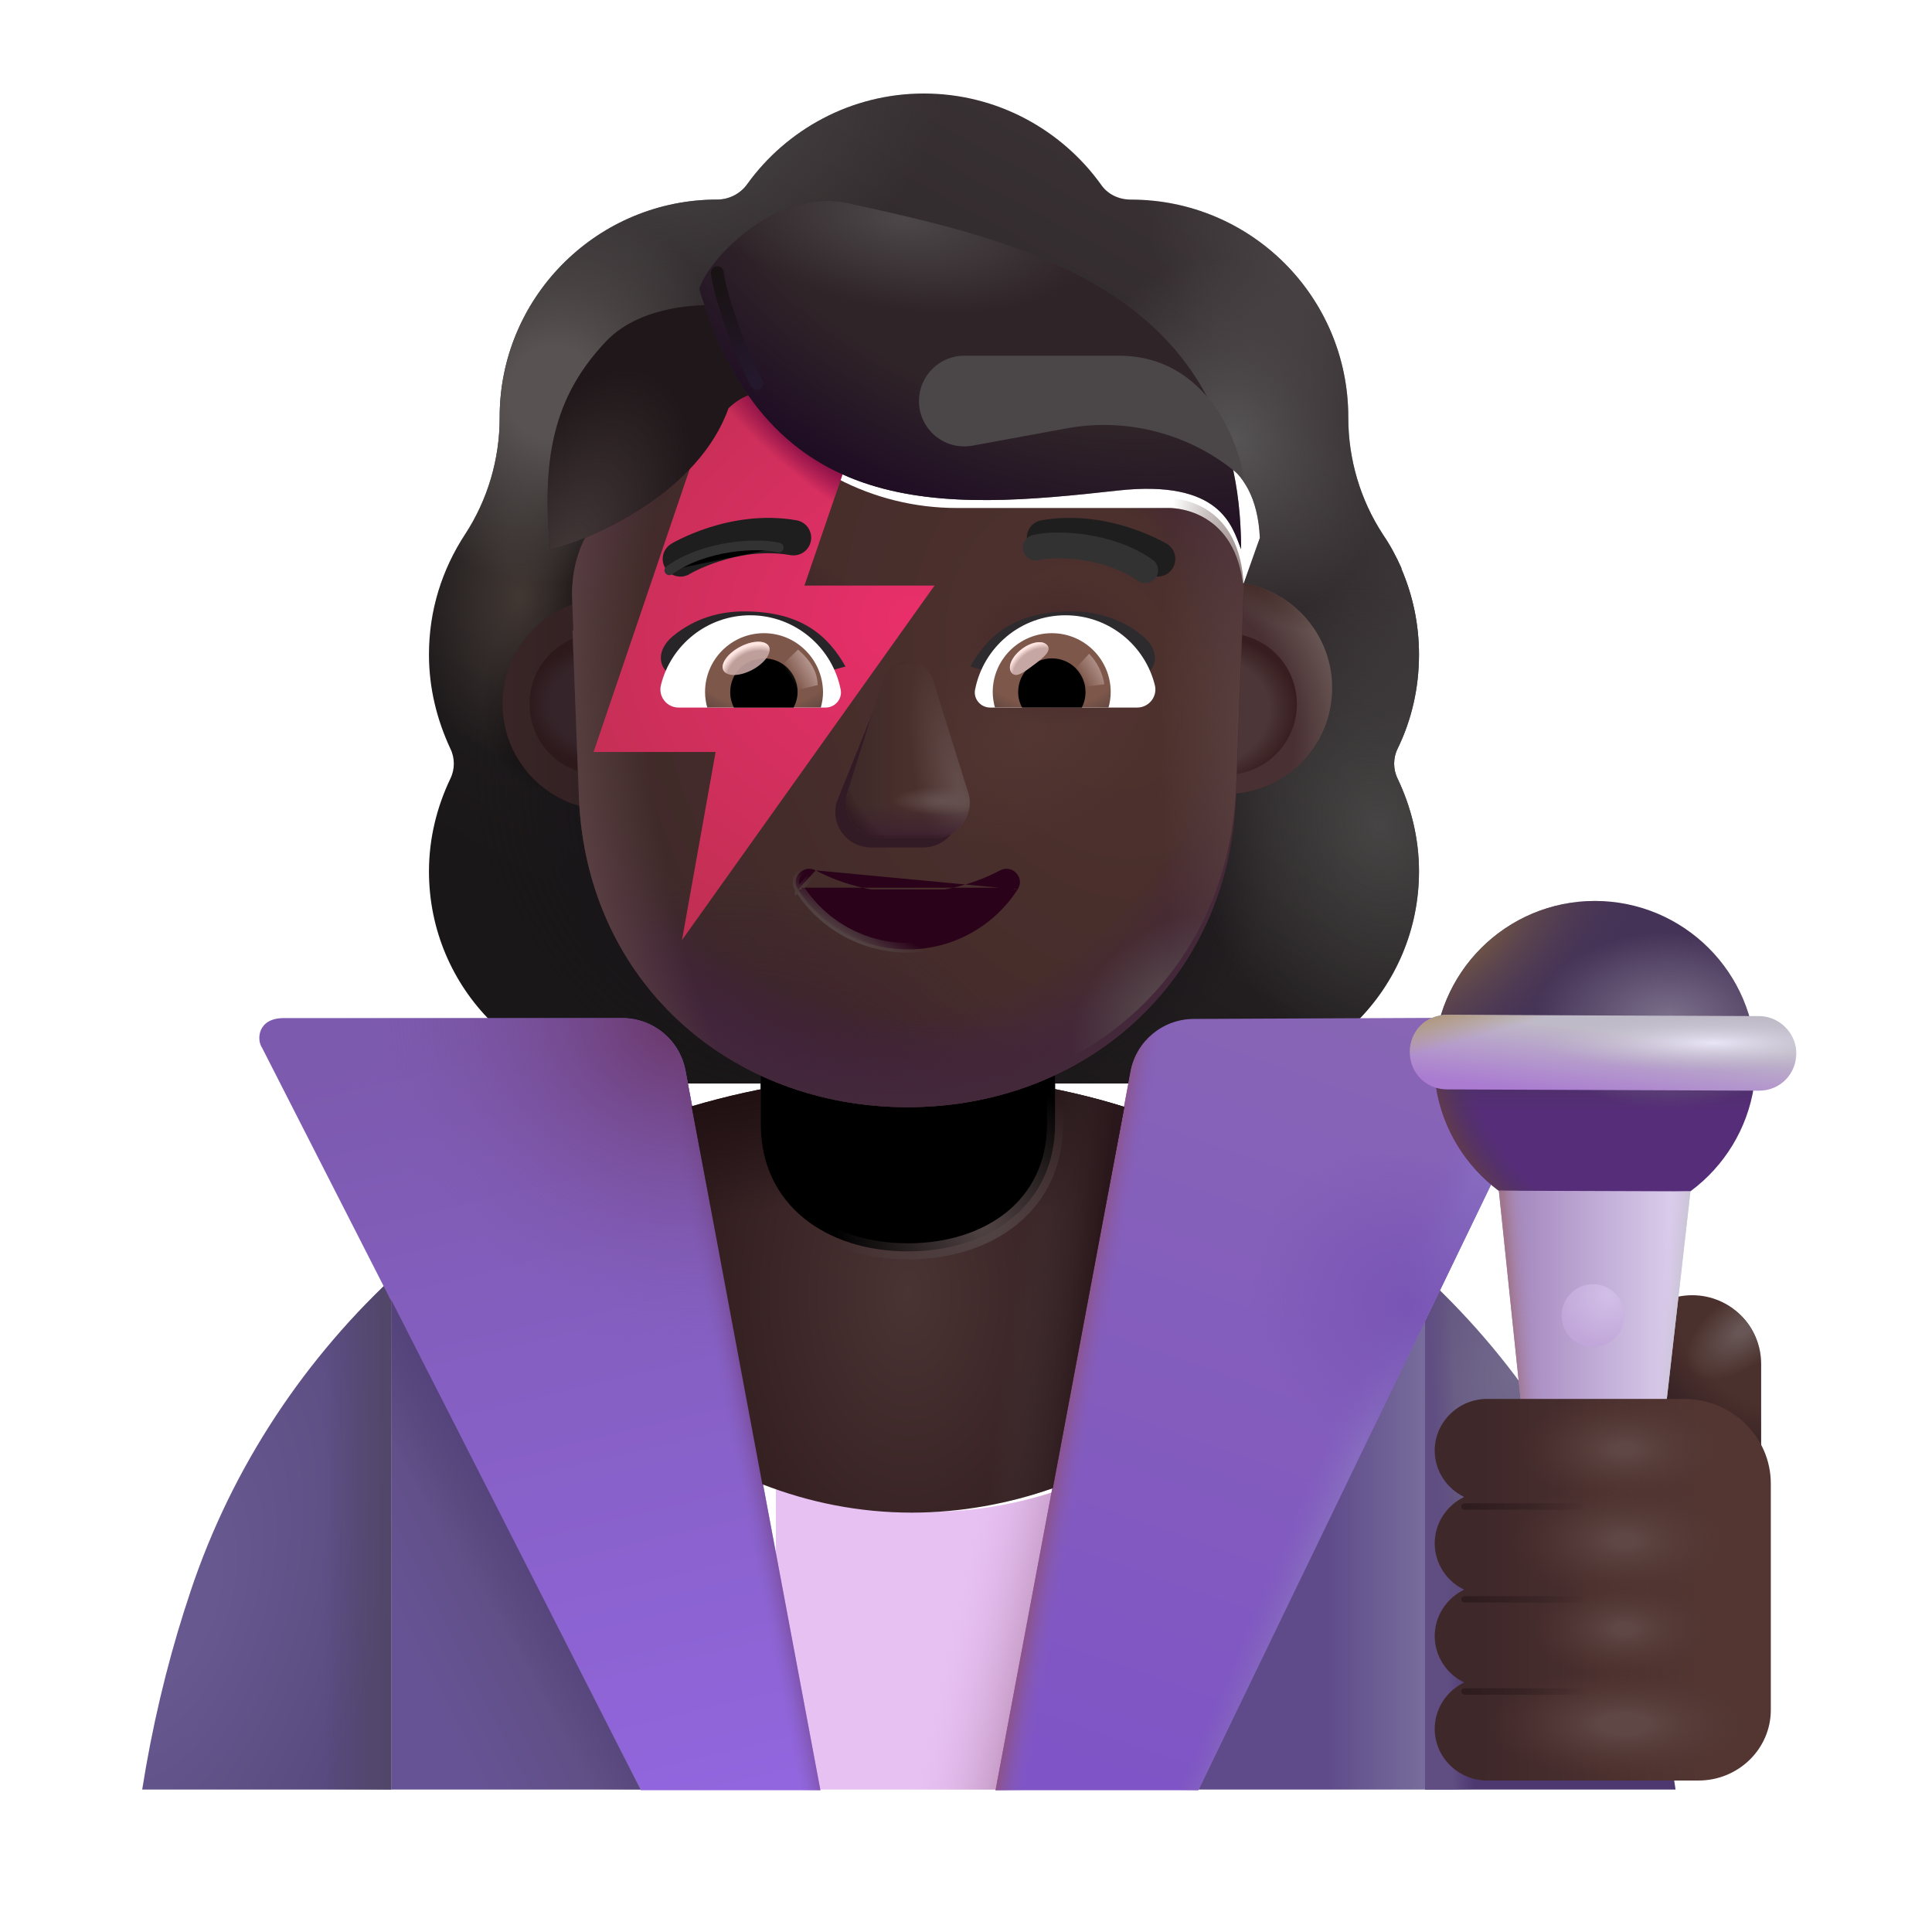 <svg viewBox="1 1 30 30" xmlns="http://www.w3.org/2000/svg">
<g filter="url(#filter0_i_4002_2313)">
<path fill-rule="evenodd" clip-rule="evenodd" d="M22.452 13.375C22.67 12.929 22.784 12.432 22.784 11.914C22.784 11.436 22.685 10.987 22.509 10.578H22.514C22.432 10.393 22.339 10.217 22.226 10.053L22.224 10.049C21.872 9.511 21.686 8.879 21.686 8.237V8.226C21.686 6.362 20.173 4.849 18.309 4.849C18.122 4.849 17.946 4.766 17.843 4.611C17.231 3.762 16.227 3.202 15.097 3.202C13.968 3.202 12.963 3.762 12.352 4.611C12.249 4.756 12.073 4.849 11.886 4.849C11.857 4.849 11.828 4.85 11.799 4.85C9.975 4.897 8.509 6.391 8.509 8.226V8.237C8.509 8.879 8.323 9.511 7.971 10.049L7.968 10.053C7.617 10.591 7.411 11.222 7.411 11.914C7.411 12.442 7.536 12.929 7.743 13.375C7.815 13.52 7.815 13.696 7.743 13.841C7.536 14.276 7.411 14.763 7.411 15.281C7.411 17.104 8.882 18.575 10.705 18.575H19.49C21.313 18.575 22.784 17.104 22.784 15.281C22.784 14.763 22.659 14.276 22.452 13.841C22.38 13.696 22.38 13.52 22.452 13.375ZM9.903 10.639H9.89L11.117 13.05C11.243 15.919 12.363 13.05 15.097 13.05C17.832 13.05 19.024 16.243 19.15 13.375L20.313 10.102C20.258 8.828 19.335 8.738 19.15 8.738H15.854C14.553 8.738 13.325 8.101 12.59 7.026C12.464 6.848 12.202 6.879 12.118 7.078L12.034 7.276C11.803 7.851 11.362 8.289 10.816 8.54C10.8 8.545 10.782 8.553 10.764 8.561C10.745 8.569 10.727 8.577 10.711 8.582C10.47 8.707 9.903 9.083 9.882 10.054L9.892 10.368L9.903 10.639Z" fill="url(#paint0_linear_4002_2313)"/>
<path fill-rule="evenodd" clip-rule="evenodd" d="M22.452 13.375C22.67 12.929 22.784 12.432 22.784 11.914C22.784 11.436 22.685 10.987 22.509 10.578H22.514C22.432 10.393 22.339 10.217 22.226 10.053L22.224 10.049C21.872 9.511 21.686 8.879 21.686 8.237V8.226C21.686 6.362 20.173 4.849 18.309 4.849C18.122 4.849 17.946 4.766 17.843 4.611C17.231 3.762 16.227 3.202 15.097 3.202C13.968 3.202 12.963 3.762 12.352 4.611C12.249 4.756 12.073 4.849 11.886 4.849C11.857 4.849 11.828 4.85 11.799 4.85C9.975 4.897 8.509 6.391 8.509 8.226V8.237C8.509 8.879 8.323 9.511 7.971 10.049L7.968 10.053C7.617 10.591 7.411 11.222 7.411 11.914C7.411 12.442 7.536 12.929 7.743 13.375C7.815 13.52 7.815 13.696 7.743 13.841C7.536 14.276 7.411 14.763 7.411 15.281C7.411 17.104 8.882 18.575 10.705 18.575H19.49C21.313 18.575 22.784 17.104 22.784 15.281C22.784 14.763 22.659 14.276 22.452 13.841C22.38 13.696 22.38 13.52 22.452 13.375ZM9.903 10.639H9.89L11.117 13.05C11.243 15.919 12.363 13.05 15.097 13.05C17.832 13.05 19.024 16.243 19.15 13.375L20.313 10.102C20.258 8.828 19.335 8.738 19.15 8.738H15.854C14.553 8.738 13.325 8.101 12.59 7.026C12.464 6.848 12.202 6.879 12.118 7.078L12.034 7.276C11.803 7.851 11.362 8.289 10.816 8.54C10.8 8.545 10.782 8.553 10.764 8.561C10.745 8.569 10.727 8.577 10.711 8.582C10.47 8.707 9.903 9.083 9.882 10.054L9.892 10.368L9.903 10.639Z" fill="url(#paint1_radial_4002_2313)"/>
<path fill-rule="evenodd" clip-rule="evenodd" d="M22.452 13.375C22.67 12.929 22.784 12.432 22.784 11.914C22.784 11.436 22.685 10.987 22.509 10.578H22.514C22.432 10.393 22.339 10.217 22.226 10.053L22.224 10.049C21.872 9.511 21.686 8.879 21.686 8.237V8.226C21.686 6.362 20.173 4.849 18.309 4.849C18.122 4.849 17.946 4.766 17.843 4.611C17.231 3.762 16.227 3.202 15.097 3.202C13.968 3.202 12.963 3.762 12.352 4.611C12.249 4.756 12.073 4.849 11.886 4.849C11.857 4.849 11.828 4.85 11.799 4.85C9.975 4.897 8.509 6.391 8.509 8.226V8.237C8.509 8.879 8.323 9.511 7.971 10.049L7.968 10.053C7.617 10.591 7.411 11.222 7.411 11.914C7.411 12.442 7.536 12.929 7.743 13.375C7.815 13.52 7.815 13.696 7.743 13.841C7.536 14.276 7.411 14.763 7.411 15.281C7.411 17.104 8.882 18.575 10.705 18.575H19.49C21.313 18.575 22.784 17.104 22.784 15.281C22.784 14.763 22.659 14.276 22.452 13.841C22.38 13.696 22.38 13.52 22.452 13.375ZM9.903 10.639H9.89L11.117 13.05C11.243 15.919 12.363 13.05 15.097 13.05C17.832 13.05 19.024 16.243 19.15 13.375L20.313 10.102C20.258 8.828 19.335 8.738 19.15 8.738H15.854C14.553 8.738 13.325 8.101 12.59 7.026C12.464 6.848 12.202 6.879 12.118 7.078L12.034 7.276C11.803 7.851 11.362 8.289 10.816 8.54C10.8 8.545 10.782 8.553 10.764 8.561C10.745 8.569 10.727 8.577 10.711 8.582C10.47 8.707 9.903 9.083 9.882 10.054L9.892 10.368L9.903 10.639Z" fill="url(#paint2_radial_4002_2313)"/>
<path fill-rule="evenodd" clip-rule="evenodd" d="M22.452 13.375C22.67 12.929 22.784 12.432 22.784 11.914C22.784 11.436 22.685 10.987 22.509 10.578H22.514C22.432 10.393 22.339 10.217 22.226 10.053L22.224 10.049C21.872 9.511 21.686 8.879 21.686 8.237V8.226C21.686 6.362 20.173 4.849 18.309 4.849C18.122 4.849 17.946 4.766 17.843 4.611C17.231 3.762 16.227 3.202 15.097 3.202C13.968 3.202 12.963 3.762 12.352 4.611C12.249 4.756 12.073 4.849 11.886 4.849C11.857 4.849 11.828 4.85 11.799 4.85C9.975 4.897 8.509 6.391 8.509 8.226V8.237C8.509 8.879 8.323 9.511 7.971 10.049L7.968 10.053C7.617 10.591 7.411 11.222 7.411 11.914C7.411 12.442 7.536 12.929 7.743 13.375C7.815 13.52 7.815 13.696 7.743 13.841C7.536 14.276 7.411 14.763 7.411 15.281C7.411 17.104 8.882 18.575 10.705 18.575H19.49C21.313 18.575 22.784 17.104 22.784 15.281C22.784 14.763 22.659 14.276 22.452 13.841C22.38 13.696 22.38 13.52 22.452 13.375ZM9.903 10.639H9.89L11.117 13.05C11.243 15.919 12.363 13.05 15.097 13.05C17.832 13.05 19.024 16.243 19.15 13.375L20.313 10.102C20.258 8.828 19.335 8.738 19.15 8.738H15.854C14.553 8.738 13.325 8.101 12.59 7.026C12.464 6.848 12.202 6.879 12.118 7.078L12.034 7.276C11.803 7.851 11.362 8.289 10.816 8.54C10.8 8.545 10.782 8.553 10.764 8.561C10.745 8.569 10.727 8.577 10.711 8.582C10.47 8.707 9.903 9.083 9.882 10.054L9.892 10.368L9.903 10.639Z" fill="url(#paint3_radial_4002_2313)"/>
<path fill-rule="evenodd" clip-rule="evenodd" d="M22.452 13.375C22.67 12.929 22.784 12.432 22.784 11.914C22.784 11.436 22.685 10.987 22.509 10.578H22.514C22.432 10.393 22.339 10.217 22.226 10.053L22.224 10.049C21.872 9.511 21.686 8.879 21.686 8.237V8.226C21.686 6.362 20.173 4.849 18.309 4.849C18.122 4.849 17.946 4.766 17.843 4.611C17.231 3.762 16.227 3.202 15.097 3.202C13.968 3.202 12.963 3.762 12.352 4.611C12.249 4.756 12.073 4.849 11.886 4.849C11.857 4.849 11.828 4.85 11.799 4.85C9.975 4.897 8.509 6.391 8.509 8.226V8.237C8.509 8.879 8.323 9.511 7.971 10.049L7.968 10.053C7.617 10.591 7.411 11.222 7.411 11.914C7.411 12.442 7.536 12.929 7.743 13.375C7.815 13.52 7.815 13.696 7.743 13.841C7.536 14.276 7.411 14.763 7.411 15.281C7.411 17.104 8.882 18.575 10.705 18.575H19.49C21.313 18.575 22.784 17.104 22.784 15.281C22.784 14.763 22.659 14.276 22.452 13.841C22.38 13.696 22.38 13.52 22.452 13.375ZM9.903 10.639H9.89L11.117 13.05C11.243 15.919 12.363 13.05 15.097 13.05C17.832 13.05 19.024 16.243 19.15 13.375L20.313 10.102C20.258 8.828 19.335 8.738 19.15 8.738H15.854C14.553 8.738 13.325 8.101 12.59 7.026C12.464 6.848 12.202 6.879 12.118 7.078L12.034 7.276C11.803 7.851 11.362 8.289 10.816 8.54C10.8 8.545 10.782 8.553 10.764 8.561C10.745 8.569 10.727 8.577 10.711 8.582C10.47 8.707 9.903 9.083 9.882 10.054L9.892 10.368L9.903 10.639Z" fill="url(#paint4_radial_4002_2313)"/>
<path fill-rule="evenodd" clip-rule="evenodd" d="M22.452 13.375C22.67 12.929 22.784 12.432 22.784 11.914C22.784 11.436 22.685 10.987 22.509 10.578H22.514C22.432 10.393 22.339 10.217 22.226 10.053L22.224 10.049C21.872 9.511 21.686 8.879 21.686 8.237V8.226C21.686 6.362 20.173 4.849 18.309 4.849C18.122 4.849 17.946 4.766 17.843 4.611C17.231 3.762 16.227 3.202 15.097 3.202C13.968 3.202 12.963 3.762 12.352 4.611C12.249 4.756 12.073 4.849 11.886 4.849C11.857 4.849 11.828 4.85 11.799 4.85C9.975 4.897 8.509 6.391 8.509 8.226V8.237C8.509 8.879 8.323 9.511 7.971 10.049L7.968 10.053C7.617 10.591 7.411 11.222 7.411 11.914C7.411 12.442 7.536 12.929 7.743 13.375C7.815 13.52 7.815 13.696 7.743 13.841C7.536 14.276 7.411 14.763 7.411 15.281C7.411 17.104 8.882 18.575 10.705 18.575H19.49C21.313 18.575 22.784 17.104 22.784 15.281C22.784 14.763 22.659 14.276 22.452 13.841C22.38 13.696 22.38 13.52 22.452 13.375ZM9.903 10.639H9.89L11.117 13.05C11.243 15.919 12.363 13.05 15.097 13.05C17.832 13.05 19.024 16.243 19.15 13.375L20.313 10.102C20.258 8.828 19.335 8.738 19.15 8.738H15.854C14.553 8.738 13.325 8.101 12.59 7.026C12.464 6.848 12.202 6.879 12.118 7.078L12.034 7.276C11.803 7.851 11.362 8.289 10.816 8.54C10.8 8.545 10.782 8.553 10.764 8.561C10.745 8.569 10.727 8.577 10.711 8.582C10.47 8.707 9.903 9.083 9.882 10.054L9.892 10.368L9.903 10.639Z" fill="url(#paint5_radial_4002_2313)"/>
<path fill-rule="evenodd" clip-rule="evenodd" d="M22.452 13.375C22.67 12.929 22.784 12.432 22.784 11.914C22.784 11.436 22.685 10.987 22.509 10.578H22.514C22.432 10.393 22.339 10.217 22.226 10.053L22.224 10.049C21.872 9.511 21.686 8.879 21.686 8.237V8.226C21.686 6.362 20.173 4.849 18.309 4.849C18.122 4.849 17.946 4.766 17.843 4.611C17.231 3.762 16.227 3.202 15.097 3.202C13.968 3.202 12.963 3.762 12.352 4.611C12.249 4.756 12.073 4.849 11.886 4.849C11.857 4.849 11.828 4.85 11.799 4.85C9.975 4.897 8.509 6.391 8.509 8.226V8.237C8.509 8.879 8.323 9.511 7.971 10.049L7.968 10.053C7.617 10.591 7.411 11.222 7.411 11.914C7.411 12.442 7.536 12.929 7.743 13.375C7.815 13.52 7.815 13.696 7.743 13.841C7.536 14.276 7.411 14.763 7.411 15.281C7.411 17.104 8.882 18.575 10.705 18.575H19.49C21.313 18.575 22.784 17.104 22.784 15.281C22.784 14.763 22.659 14.276 22.452 13.841C22.38 13.696 22.38 13.52 22.452 13.375ZM9.903 10.639H9.89L11.117 13.05C11.243 15.919 12.363 13.05 15.097 13.05C17.832 13.05 19.024 16.243 19.15 13.375L20.313 10.102C20.258 8.828 19.335 8.738 19.15 8.738H15.854C14.553 8.738 13.325 8.101 12.59 7.026C12.464 6.848 12.202 6.879 12.118 7.078L12.034 7.276C11.803 7.851 11.362 8.289 10.816 8.54C10.8 8.545 10.782 8.553 10.764 8.561C10.745 8.569 10.727 8.577 10.711 8.582C10.47 8.707 9.903 9.083 9.882 10.054L9.892 10.368L9.903 10.639Z" fill="url(#paint6_radial_4002_2313)"/>
<path fill-rule="evenodd" clip-rule="evenodd" d="M22.452 13.375C22.67 12.929 22.784 12.432 22.784 11.914C22.784 11.436 22.685 10.987 22.509 10.578H22.514C22.432 10.393 22.339 10.217 22.226 10.053L22.224 10.049C21.872 9.511 21.686 8.879 21.686 8.237V8.226C21.686 6.362 20.173 4.849 18.309 4.849C18.122 4.849 17.946 4.766 17.843 4.611C17.231 3.762 16.227 3.202 15.097 3.202C13.968 3.202 12.963 3.762 12.352 4.611C12.249 4.756 12.073 4.849 11.886 4.849C11.857 4.849 11.828 4.85 11.799 4.85C9.975 4.897 8.509 6.391 8.509 8.226V8.237C8.509 8.879 8.323 9.511 7.971 10.049L7.968 10.053C7.617 10.591 7.411 11.222 7.411 11.914C7.411 12.442 7.536 12.929 7.743 13.375C7.815 13.52 7.815 13.696 7.743 13.841C7.536 14.276 7.411 14.763 7.411 15.281C7.411 17.104 8.882 18.575 10.705 18.575H19.49C21.313 18.575 22.784 17.104 22.784 15.281C22.784 14.763 22.659 14.276 22.452 13.841C22.38 13.696 22.38 13.52 22.452 13.375ZM9.903 10.639H9.89L11.117 13.05C11.243 15.919 12.363 13.05 15.097 13.05C17.832 13.05 19.024 16.243 19.15 13.375L20.313 10.102C20.258 8.828 19.335 8.738 19.15 8.738H15.854C14.553 8.738 13.325 8.101 12.59 7.026C12.464 6.848 12.202 6.879 12.118 7.078L12.034 7.276C11.803 7.851 11.362 8.289 10.816 8.54C10.8 8.545 10.782 8.553 10.764 8.561C10.745 8.569 10.727 8.577 10.711 8.582C10.47 8.707 9.903 9.083 9.882 10.054L9.892 10.368L9.903 10.639Z" fill="url(#paint7_radial_4002_2313)"/>
<path fill-rule="evenodd" clip-rule="evenodd" d="M22.452 13.375C22.67 12.929 22.784 12.432 22.784 11.914C22.784 11.436 22.685 10.987 22.509 10.578H22.514C22.432 10.393 22.339 10.217 22.226 10.053L22.224 10.049C21.872 9.511 21.686 8.879 21.686 8.237V8.226C21.686 6.362 20.173 4.849 18.309 4.849C18.122 4.849 17.946 4.766 17.843 4.611C17.231 3.762 16.227 3.202 15.097 3.202C13.968 3.202 12.963 3.762 12.352 4.611C12.249 4.756 12.073 4.849 11.886 4.849C11.857 4.849 11.828 4.85 11.799 4.85C9.975 4.897 8.509 6.391 8.509 8.226V8.237C8.509 8.879 8.323 9.511 7.971 10.049L7.968 10.053C7.617 10.591 7.411 11.222 7.411 11.914C7.411 12.442 7.536 12.929 7.743 13.375C7.815 13.52 7.815 13.696 7.743 13.841C7.536 14.276 7.411 14.763 7.411 15.281C7.411 17.104 8.882 18.575 10.705 18.575H19.49C21.313 18.575 22.784 17.104 22.784 15.281C22.784 14.763 22.659 14.276 22.452 13.841C22.38 13.696 22.38 13.52 22.452 13.375ZM9.903 10.639H9.89L11.117 13.05C11.243 15.919 12.363 13.05 15.097 13.05C17.832 13.05 19.024 16.243 19.15 13.375L20.313 10.102C20.258 8.828 19.335 8.738 19.15 8.738H15.854C14.553 8.738 13.325 8.101 12.59 7.026C12.464 6.848 12.202 6.879 12.118 7.078L12.034 7.276C11.803 7.851 11.362 8.289 10.816 8.54C10.8 8.545 10.782 8.553 10.764 8.561C10.745 8.569 10.727 8.577 10.711 8.582C10.47 8.707 9.903 9.083 9.882 10.054L9.892 10.368L9.903 10.639Z" fill="url(#paint8_radial_4002_2313)"/>
<path fill-rule="evenodd" clip-rule="evenodd" d="M22.452 13.375C22.67 12.929 22.784 12.432 22.784 11.914C22.784 11.436 22.685 10.987 22.509 10.578H22.514C22.432 10.393 22.339 10.217 22.226 10.053L22.224 10.049C21.872 9.511 21.686 8.879 21.686 8.237V8.226C21.686 6.362 20.173 4.849 18.309 4.849C18.122 4.849 17.946 4.766 17.843 4.611C17.231 3.762 16.227 3.202 15.097 3.202C13.968 3.202 12.963 3.762 12.352 4.611C12.249 4.756 12.073 4.849 11.886 4.849C11.857 4.849 11.828 4.85 11.799 4.85C9.975 4.897 8.509 6.391 8.509 8.226V8.237C8.509 8.879 8.323 9.511 7.971 10.049L7.968 10.053C7.617 10.591 7.411 11.222 7.411 11.914C7.411 12.442 7.536 12.929 7.743 13.375C7.815 13.52 7.815 13.696 7.743 13.841C7.536 14.276 7.411 14.763 7.411 15.281C7.411 17.104 8.882 18.575 10.705 18.575H19.49C21.313 18.575 22.784 17.104 22.784 15.281C22.784 14.763 22.659 14.276 22.452 13.841C22.38 13.696 22.38 13.52 22.452 13.375ZM9.903 10.639H9.89L11.117 13.05C11.243 15.919 12.363 13.05 15.097 13.05C17.832 13.05 19.024 16.243 19.15 13.375L20.313 10.102C20.258 8.828 19.335 8.738 19.15 8.738H15.854C14.553 8.738 13.325 8.101 12.59 7.026C12.464 6.848 12.202 6.879 12.118 7.078L12.034 7.276C11.803 7.851 11.362 8.289 10.816 8.54C10.8 8.545 10.782 8.553 10.764 8.561C10.745 8.569 10.727 8.577 10.711 8.582C10.47 8.707 9.903 9.083 9.882 10.054L9.892 10.368L9.903 10.639Z" fill="url(#paint9_radial_4002_2313)"/>
<path fill-rule="evenodd" clip-rule="evenodd" d="M22.452 13.375C22.67 12.929 22.784 12.432 22.784 11.914C22.784 11.436 22.685 10.987 22.509 10.578H22.514C22.432 10.393 22.339 10.217 22.226 10.053L22.224 10.049C21.872 9.511 21.686 8.879 21.686 8.237V8.226C21.686 6.362 20.173 4.849 18.309 4.849C18.122 4.849 17.946 4.766 17.843 4.611C17.231 3.762 16.227 3.202 15.097 3.202C13.968 3.202 12.963 3.762 12.352 4.611C12.249 4.756 12.073 4.849 11.886 4.849C11.857 4.849 11.828 4.85 11.799 4.85C9.975 4.897 8.509 6.391 8.509 8.226V8.237C8.509 8.879 8.323 9.511 7.971 10.049L7.968 10.053C7.617 10.591 7.411 11.222 7.411 11.914C7.411 12.442 7.536 12.929 7.743 13.375C7.815 13.52 7.815 13.696 7.743 13.841C7.536 14.276 7.411 14.763 7.411 15.281C7.411 17.104 8.882 18.575 10.705 18.575H19.49C21.313 18.575 22.784 17.104 22.784 15.281C22.784 14.763 22.659 14.276 22.452 13.841C22.38 13.696 22.38 13.52 22.452 13.375ZM9.903 10.639H9.89L11.117 13.05C11.243 15.919 12.363 13.05 15.097 13.05C17.832 13.05 19.024 16.243 19.15 13.375L20.313 10.102C20.258 8.828 19.335 8.738 19.15 8.738H15.854C14.553 8.738 13.325 8.101 12.59 7.026C12.464 6.848 12.202 6.879 12.118 7.078L12.034 7.276C11.803 7.851 11.362 8.289 10.816 8.54C10.8 8.545 10.782 8.553 10.764 8.561C10.745 8.569 10.727 8.577 10.711 8.582C10.47 8.707 9.903 9.083 9.882 10.054L9.892 10.368L9.903 10.639Z" fill="url(#paint10_radial_4002_2313)"/>
<path fill-rule="evenodd" clip-rule="evenodd" d="M22.452 13.375C22.67 12.929 22.784 12.432 22.784 11.914C22.784 11.436 22.685 10.987 22.509 10.578H22.514C22.432 10.393 22.339 10.217 22.226 10.053L22.224 10.049C21.872 9.511 21.686 8.879 21.686 8.237V8.226C21.686 6.362 20.173 4.849 18.309 4.849C18.122 4.849 17.946 4.766 17.843 4.611C17.231 3.762 16.227 3.202 15.097 3.202C13.968 3.202 12.963 3.762 12.352 4.611C12.249 4.756 12.073 4.849 11.886 4.849C11.857 4.849 11.828 4.85 11.799 4.85C9.975 4.897 8.509 6.391 8.509 8.226V8.237C8.509 8.879 8.323 9.511 7.971 10.049L7.968 10.053C7.617 10.591 7.411 11.222 7.411 11.914C7.411 12.442 7.536 12.929 7.743 13.375C7.815 13.52 7.815 13.696 7.743 13.841C7.536 14.276 7.411 14.763 7.411 15.281C7.411 17.104 8.882 18.575 10.705 18.575H19.49C21.313 18.575 22.784 17.104 22.784 15.281C22.784 14.763 22.659 14.276 22.452 13.841C22.38 13.696 22.38 13.52 22.452 13.375ZM9.903 10.639H9.89L11.117 13.05C11.243 15.919 12.363 13.05 15.097 13.05C17.832 13.05 19.024 16.243 19.15 13.375L20.313 10.102C20.258 8.828 19.335 8.738 19.15 8.738H15.854C14.553 8.738 13.325 8.101 12.59 7.026C12.464 6.848 12.202 6.879 12.118 7.078L12.034 7.276C11.803 7.851 11.362 8.289 10.816 8.54C10.8 8.545 10.782 8.553 10.764 8.561C10.745 8.569 10.727 8.577 10.711 8.582C10.47 8.707 9.903 9.083 9.882 10.054L9.892 10.368L9.903 10.639Z" fill="url(#paint11_radial_4002_2313)"/>
</g>
<g filter="url(#filter1_i_4002_2313)">
<path d="M12.848 24.048V28.788H18.161L17.358 24.098C16.677 24.348 15.938 24.478 15.168 24.478C14.357 24.488 13.568 24.328 12.848 24.048Z" fill="#E7C1F2"/>
<path d="M12.848 24.048V28.788H18.161L17.358 24.098C16.677 24.348 15.938 24.478 15.168 24.478C14.357 24.488 13.568 24.328 12.848 24.048Z" fill="url(#paint12_linear_4002_2313)"/>
</g>
<path d="M7.078 28.788V20.858C5.638 22.207 4.518 23.927 3.898 25.898L3.868 25.988C3.578 26.898 3.358 27.837 3.208 28.788H7.078Z" fill="url(#paint13_radial_4002_2313)"/>
<path d="M7.078 28.788V20.858C5.638 22.207 4.518 23.927 3.898 25.898L3.868 25.988C3.578 26.898 3.358 27.837 3.208 28.788H7.078Z" fill="url(#paint14_linear_4002_2313)"/>
<path d="M27.018 28.788C26.878 27.828 26.658 26.878 26.368 25.948C25.738 23.938 24.608 22.188 23.128 20.817V28.788H27.018Z" fill="url(#paint15_radial_4002_2313)"/>
<path d="M27.018 28.788C26.878 27.828 26.658 26.878 26.368 25.948C25.738 23.938 24.608 22.188 23.128 20.817V28.788H27.018Z" fill="url(#paint16_linear_4002_2313)"/>
<path d="M23.128 28.788V21.485L19.608 28.788H23.128Z" fill="url(#paint17_linear_4002_2313)"/>
<path d="M24.313 16.801L19.534 16.822C19.055 16.824 18.644 17.166 18.556 17.638L16.459 28.798H19.608L24.933 17.781C25.153 17.321 24.813 16.801 24.313 16.801Z" fill="url(#paint18_linear_4002_2313)"/>
<path d="M24.313 16.801L19.534 16.822C19.055 16.824 18.644 17.166 18.556 17.638L16.459 28.798H19.608L24.933 17.781C25.153 17.321 24.813 16.801 24.313 16.801Z" fill="url(#paint19_linear_4002_2313)"/>
<path d="M24.313 16.801L19.534 16.822C19.055 16.824 18.644 17.166 18.556 17.638L16.459 28.798H19.608L24.933 17.781C25.153 17.321 24.813 16.801 24.313 16.801Z" fill="url(#paint20_linear_4002_2313)"/>
<path d="M24.313 16.801L19.534 16.822C19.055 16.824 18.644 17.166 18.556 17.638L16.459 28.798H19.608L24.933 17.781C25.153 17.321 24.813 16.801 24.313 16.801Z" fill="url(#paint21_radial_4002_2313)"/>
<path d="M5.405 16.809H10.661C11.142 16.809 11.555 17.152 11.644 17.625L13.739 28.798H10.949L5.069 17.269C4.983 17.144 4.999 16.809 5.405 16.809Z" fill="url(#paint22_linear_4002_2313)"/>
<path d="M5.405 16.809H10.661C11.142 16.809 11.555 17.152 11.644 17.625L13.739 28.798H10.949L5.069 17.269C4.983 17.144 4.999 16.809 5.405 16.809Z" fill="url(#paint23_linear_4002_2313)"/>
<path d="M5.405 16.809H10.661C11.142 16.809 11.555 17.152 11.644 17.625L13.739 28.798H10.949L5.069 17.269C4.983 17.144 4.999 16.809 5.405 16.809Z" fill="url(#paint24_radial_4002_2313)"/>
<path d="M7.078 28.788H10.947L7.078 21.192V28.788Z" fill="url(#paint25_linear_4002_2313)"/>
<path d="M7.078 28.788H10.947L7.078 21.192V28.788Z" fill="url(#paint26_linear_4002_2313)"/>
<path d="M15.118 17.688C13.958 17.688 12.82 17.859 11.74 18.179L12.838 24.048C13.558 24.328 14.338 24.488 15.158 24.488C15.928 24.488 16.668 24.348 17.348 24.108L18.458 18.188C17.408 17.858 16.278 17.688 15.118 17.688Z" fill="url(#paint27_radial_4002_2313)"/>
<path d="M15.118 17.688C13.958 17.688 12.82 17.859 11.74 18.179L12.838 24.048C13.558 24.328 14.338 24.488 15.158 24.488C15.928 24.488 16.668 24.348 17.348 24.108L18.458 18.188C17.408 17.858 16.278 17.688 15.118 17.688Z" fill="url(#paint28_radial_4002_2313)"/>
<path d="M15.118 17.688C13.958 17.688 12.82 17.859 11.74 18.179L12.838 24.048C13.558 24.328 14.338 24.488 15.158 24.488C15.928 24.488 16.668 24.348 17.348 24.108L18.458 18.188C17.408 17.858 16.278 17.688 15.118 17.688Z" fill="url(#paint29_linear_4002_2313)"/>
<path d="M12.812 15.654H17.383V18.453C17.383 19.716 16.36 20.431 15.098 20.431C13.835 20.431 12.812 19.716 12.812 18.453V15.654Z" fill="url(#paint30_radial_4002_2313)"/>
<path d="M12.812 15.654H17.383V18.453C17.383 19.716 16.36 20.431 15.098 20.431C13.835 20.431 12.812 19.716 12.812 18.453V15.654Z" fill="url(#paint31_radial_4002_2313)"/>
<g filter="url(#filter2_f_4002_2313)">
<path d="M12.812 15.654H17.383V18.453C17.383 19.716 16.36 20.431 15.098 20.431C13.835 20.431 12.812 19.716 12.812 18.453V15.654Z" stroke="url(#paint32_radial_4002_2313)" stroke-width="0.25"/>
</g>
<path d="M27.277 21.112C27.867 21.112 28.347 21.592 28.347 22.182V24.632H26.207V22.182C26.207 21.592 26.687 21.112 27.277 21.112Z" fill="url(#paint33_radial_4002_2313)"/>
<path d="M27.277 21.112C27.867 21.112 28.347 21.592 28.347 22.182V24.632H26.207V22.182C26.207 21.592 26.687 21.112 27.277 21.112Z" fill="url(#paint34_radial_4002_2313)"/>
<path d="M25.766 19.986C27.146 19.986 28.264 18.868 28.264 17.488C28.264 16.108 27.146 14.99 25.766 14.99C24.387 14.99 23.268 16.108 23.268 17.488C23.268 18.868 24.387 19.986 25.766 19.986Z" fill="url(#paint35_linear_4002_2313)"/>
<path d="M25.766 19.986C27.146 19.986 28.264 18.868 28.264 17.488C28.264 16.108 27.146 14.99 25.766 14.99C24.387 14.99 23.268 16.108 23.268 17.488C23.268 18.868 24.387 19.986 25.766 19.986Z" fill="url(#paint36_radial_4002_2313)"/>
<path d="M25.766 19.986C27.146 19.986 28.264 18.868 28.264 17.488C28.264 16.108 27.146 14.99 25.766 14.99C24.387 14.99 23.268 16.108 23.268 17.488C23.268 18.868 24.387 19.986 25.766 19.986Z" fill="url(#paint37_radial_4002_2313)"/>
<path d="M25.766 19.986C27.146 19.986 28.264 18.868 28.264 17.488C28.264 16.108 27.146 14.99 25.766 14.99C24.387 14.99 23.268 16.108 23.268 17.488C23.268 18.868 24.387 19.986 25.766 19.986Z" fill="url(#paint38_radial_4002_2313)"/>
<g filter="url(#filter3_i_4002_2313)">
<path d="M28.214 16.828L23.37 16.808C23.045 16.808 22.791 17.062 22.791 17.387C22.791 17.712 23.045 17.966 23.37 17.966L28.214 17.986C28.539 17.986 28.792 17.732 28.792 17.407C28.792 17.092 28.528 16.828 28.214 16.828Z" fill="url(#paint39_linear_4002_2313)"/>
<path d="M28.214 16.828L23.37 16.808C23.045 16.808 22.791 17.062 22.791 17.387C22.791 17.712 23.045 17.966 23.37 17.966L28.214 17.986C28.539 17.986 28.792 17.732 28.792 17.407C28.792 17.092 28.528 16.828 28.214 16.828Z" fill="url(#paint40_radial_4002_2313)"/>
<path d="M28.214 16.828L23.37 16.808C23.045 16.808 22.791 17.062 22.791 17.387C22.791 17.712 23.045 17.966 23.37 17.966L28.214 17.986C28.539 17.986 28.792 17.732 28.792 17.407C28.792 17.092 28.528 16.828 28.214 16.828Z" fill="url(#paint41_linear_4002_2313)"/>
</g>
<path d="M25.726 26.628C25.32 26.628 24.984 26.323 24.944 25.917L24.274 19.489L27.249 19.499L26.518 25.927C26.467 26.333 26.122 26.628 25.726 26.628Z" fill="url(#paint42_linear_4002_2313)"/>
<path d="M25.726 26.628C25.32 26.628 24.984 26.323 24.944 25.917L24.274 19.489L27.249 19.499L26.518 25.927C26.467 26.333 26.122 26.628 25.726 26.628Z" fill="url(#paint43_linear_4002_2313)"/>
<path d="M25.726 26.628C25.32 26.628 24.984 26.323 24.944 25.917L24.274 19.489L27.249 19.499L26.518 25.927C26.467 26.333 26.122 26.628 25.726 26.628Z" fill="url(#paint44_linear_4002_2313)"/>
<g filter="url(#filter4_ii_4002_2313)">
<path d="M25.736 21.916C26.005 21.916 26.223 21.698 26.223 21.428C26.223 21.159 26.005 20.941 25.736 20.941C25.467 20.941 25.248 21.159 25.248 21.428C25.248 21.698 25.467 21.916 25.736 21.916Z" fill="url(#paint45_radial_4002_2313)"/>
</g>
<g filter="url(#filter5_i_4002_2313)">
<path d="M23.128 23.674C23.128 23.235 23.493 22.872 23.944 22.872H26.998C27.743 22.872 28.347 23.461 28.347 24.188V27.702C28.347 28.307 27.844 28.798 27.223 28.798H23.944C23.493 28.798 23.128 28.435 23.128 27.996C23.128 27.681 23.314 27.407 23.585 27.275C23.314 27.144 23.128 26.869 23.128 26.555C23.128 26.241 23.314 25.966 23.585 25.835C23.314 25.704 23.128 25.429 23.128 25.115C23.128 24.8 23.314 24.526 23.585 24.395C23.314 24.263 23.128 23.989 23.128 23.674Z" fill="url(#paint46_linear_4002_2313)"/>
<path d="M23.128 23.674C23.128 23.235 23.493 22.872 23.944 22.872H26.998C27.743 22.872 28.347 23.461 28.347 24.188V27.702C28.347 28.307 27.844 28.798 27.223 28.798H23.944C23.493 28.798 23.128 28.435 23.128 27.996C23.128 27.681 23.314 27.407 23.585 27.275C23.314 27.144 23.128 26.869 23.128 26.555C23.128 26.241 23.314 25.966 23.585 25.835C23.314 25.704 23.128 25.429 23.128 25.115C23.128 24.8 23.314 24.526 23.585 24.395C23.314 24.263 23.128 23.989 23.128 23.674Z" fill="url(#paint47_radial_4002_2313)"/>
<path d="M23.128 23.674C23.128 23.235 23.493 22.872 23.944 22.872H26.998C27.743 22.872 28.347 23.461 28.347 24.188V27.702C28.347 28.307 27.844 28.798 27.223 28.798H23.944C23.493 28.798 23.128 28.435 23.128 27.996C23.128 27.681 23.314 27.407 23.585 27.275C23.314 27.144 23.128 26.869 23.128 26.555C23.128 26.241 23.314 25.966 23.585 25.835C23.314 25.704 23.128 25.429 23.128 25.115C23.128 24.8 23.314 24.526 23.585 24.395C23.314 24.263 23.128 23.989 23.128 23.674Z" fill="url(#paint48_radial_4002_2313)"/>
<path d="M23.128 23.674C23.128 23.235 23.493 22.872 23.944 22.872H26.998C27.743 22.872 28.347 23.461 28.347 24.188V27.702C28.347 28.307 27.844 28.798 27.223 28.798H23.944C23.493 28.798 23.128 28.435 23.128 27.996C23.128 27.681 23.314 27.407 23.585 27.275C23.314 27.144 23.128 26.869 23.128 26.555C23.128 26.241 23.314 25.966 23.585 25.835C23.314 25.704 23.128 25.429 23.128 25.115C23.128 24.8 23.314 24.526 23.585 24.395C23.314 24.263 23.128 23.989 23.128 23.674Z" fill="url(#paint49_radial_4002_2313)"/>
<path d="M23.128 23.674C23.128 23.235 23.493 22.872 23.944 22.872H26.998C27.743 22.872 28.347 23.461 28.347 24.188V27.702C28.347 28.307 27.844 28.798 27.223 28.798H23.944C23.493 28.798 23.128 28.435 23.128 27.996C23.128 27.681 23.314 27.407 23.585 27.275C23.314 27.144 23.128 26.869 23.128 26.555C23.128 26.241 23.314 25.966 23.585 25.835C23.314 25.704 23.128 25.429 23.128 25.115C23.128 24.8 23.314 24.526 23.585 24.395C23.314 24.263 23.128 23.989 23.128 23.674Z" fill="url(#paint50_radial_4002_2313)"/>
</g>
<g filter="url(#filter6_f_4002_2313)">
<path d="M23.742 24.393H25.761" stroke="url(#paint51_linear_4002_2313)" stroke-width="0.1" stroke-linecap="round"/>
</g>
<g filter="url(#filter7_f_4002_2313)">
<path d="M23.742 25.835H25.761" stroke="url(#paint52_linear_4002_2313)" stroke-width="0.1" stroke-linecap="round"/>
</g>
<g filter="url(#filter8_f_4002_2313)">
<path d="M23.742 27.265H25.761" stroke="url(#paint53_linear_4002_2313)" stroke-width="0.1" stroke-linecap="round"/>
</g>
<path d="M15.461 16.824C15.717 16.835 15.983 16.855 16.249 16.875C15.983 16.855 15.727 16.835 15.461 16.824Z" fill="url(#paint54_linear_4002_2313)"/>
<path d="M15.123 16.824C15.113 16.824 15.102 16.824 15.082 16.824C15.184 16.824 15.277 16.824 15.379 16.835C15.297 16.824 15.205 16.824 15.123 16.824Z" fill="url(#paint55_linear_4002_2313)"/>
<g filter="url(#filter9_i_4002_2313)">
<path d="M10.301 13.579C11.211 13.579 11.948 12.841 11.948 11.932C11.948 11.022 11.211 10.284 10.301 10.284C9.392 10.284 8.654 11.022 8.654 11.932C8.654 12.841 9.392 13.579 10.301 13.579Z" fill="url(#paint56_linear_4002_2313)"/>
</g>
<g filter="url(#filter10_i_4002_2313)">
<path d="M20.039 13.579C20.948 13.579 21.686 12.841 21.686 11.932C21.686 11.022 20.948 10.284 20.039 10.284C19.129 10.284 18.392 11.022 18.392 11.932C18.392 12.841 19.129 13.579 20.039 13.579Z" fill="url(#paint57_radial_4002_2313)"/>
<path d="M20.039 13.579C20.948 13.579 21.686 12.841 21.686 11.932C21.686 11.022 20.948 10.284 20.039 10.284C19.129 10.284 18.392 11.022 18.392 11.932C18.392 12.841 19.129 13.579 20.039 13.579Z" fill="url(#paint58_radial_4002_2313)"/>
</g>
<g filter="url(#filter11_f_4002_2313)">
<path d="M20.039 13.031C20.646 13.031 21.138 12.539 21.138 11.932C21.138 11.324 20.646 10.832 20.039 10.832C19.431 10.832 18.939 11.324 18.939 11.932C18.939 12.539 19.431 13.031 20.039 13.031Z" fill="#4C3637"/>
<path d="M20.039 13.031C20.646 13.031 21.138 12.539 21.138 11.932C21.138 11.324 20.646 10.832 20.039 10.832C19.431 10.832 18.939 11.324 18.939 11.932C18.939 12.539 19.431 13.031 20.039 13.031Z" fill="url(#paint59_radial_4002_2313)"/>
</g>
<g filter="url(#filter12_f_4002_2313)">
<path d="M10.321 13.031C10.928 13.031 11.421 12.539 11.421 11.932C11.421 11.324 10.928 10.832 10.321 10.832C9.714 10.832 9.222 11.324 9.222 11.932C9.222 12.539 9.714 13.031 10.321 13.031Z" fill="#35252B"/>
<path d="M10.321 13.031C10.928 13.031 11.421 12.539 11.421 11.932C11.421 11.324 10.928 10.832 10.321 10.832C9.714 10.832 9.222 11.324 9.222 11.932C9.222 12.539 9.714 13.031 10.321 13.031Z" fill="url(#paint60_radial_4002_2313)"/>
</g>
<g filter="url(#filter13_i_4002_2313)">
<path d="M9.89 10.639H9.903L9.892 10.368L9.882 10.054C9.903 9.083 10.47 8.707 10.711 8.582C10.727 8.577 10.745 8.569 10.764 8.561C10.782 8.553 10.8 8.545 10.816 8.54C11.362 8.289 11.803 7.851 12.034 7.276L12.118 7.078C12.202 6.879 12.464 6.848 12.59 7.026C13.325 8.101 14.553 8.738 15.854 8.738H19.151C19.335 8.738 20.258 8.828 20.313 10.102L20.192 13.248C20.065 16.116 17.825 18.042 15.091 18.042C12.356 18.042 10.116 16.116 9.99 13.248L9.89 10.639Z" fill="url(#paint61_radial_4002_2313)"/>
<path d="M9.89 10.639H9.903L9.892 10.368L9.882 10.054C9.903 9.083 10.47 8.707 10.711 8.582C10.727 8.577 10.745 8.569 10.764 8.561C10.782 8.553 10.8 8.545 10.816 8.54C11.362 8.289 11.803 7.851 12.034 7.276L12.118 7.078C12.202 6.879 12.464 6.848 12.59 7.026C13.325 8.101 14.553 8.738 15.854 8.738H19.151C19.335 8.738 20.258 8.828 20.313 10.102L20.192 13.248C20.065 16.116 17.825 18.042 15.091 18.042C12.356 18.042 10.116 16.116 9.99 13.248L9.89 10.639Z" fill="url(#paint62_radial_4002_2313)"/>
<path d="M9.89 10.639H9.903L9.892 10.368L9.882 10.054C9.903 9.083 10.47 8.707 10.711 8.582C10.727 8.577 10.745 8.569 10.764 8.561C10.782 8.553 10.8 8.545 10.816 8.54C11.362 8.289 11.803 7.851 12.034 7.276L12.118 7.078C12.202 6.879 12.464 6.848 12.59 7.026C13.325 8.101 14.553 8.738 15.854 8.738H19.151C19.335 8.738 20.258 8.828 20.313 10.102L20.192 13.248C20.065 16.116 17.825 18.042 15.091 18.042C12.356 18.042 10.116 16.116 9.99 13.248L9.89 10.639Z" fill="url(#paint63_radial_4002_2313)"/>
<path d="M9.89 10.639H9.903L9.892 10.368L9.882 10.054C9.903 9.083 10.47 8.707 10.711 8.582C10.727 8.577 10.745 8.569 10.764 8.561C10.782 8.553 10.8 8.545 10.816 8.54C11.362 8.289 11.803 7.851 12.034 7.276L12.118 7.078C12.202 6.879 12.464 6.848 12.59 7.026C13.325 8.101 14.553 8.738 15.854 8.738H19.151C19.335 8.738 20.258 8.828 20.313 10.102L20.192 13.248C20.065 16.116 17.825 18.042 15.091 18.042C12.356 18.042 10.116 16.116 9.99 13.248L9.89 10.639Z" fill="url(#paint64_radial_4002_2313)"/>
<path d="M9.89 10.639H9.903L9.892 10.368L9.882 10.054C9.903 9.083 10.47 8.707 10.711 8.582C10.727 8.577 10.745 8.569 10.764 8.561C10.782 8.553 10.8 8.545 10.816 8.54C11.362 8.289 11.803 7.851 12.034 7.276L12.118 7.078C12.202 6.879 12.464 6.848 12.59 7.026C13.325 8.101 14.553 8.738 15.854 8.738H19.151C19.335 8.738 20.258 8.828 20.313 10.102L20.192 13.248C20.065 16.116 17.825 18.042 15.091 18.042C12.356 18.042 10.116 16.116 9.99 13.248L9.89 10.639Z" fill="url(#paint65_radial_4002_2313)"/>
<path d="M9.89 10.639H9.903L9.892 10.368L9.882 10.054C9.903 9.083 10.47 8.707 10.711 8.582C10.727 8.577 10.745 8.569 10.764 8.561C10.782 8.553 10.8 8.545 10.816 8.54C11.362 8.289 11.803 7.851 12.034 7.276L12.118 7.078C12.202 6.879 12.464 6.848 12.59 7.026C13.325 8.101 14.553 8.738 15.854 8.738H19.151C19.335 8.738 20.258 8.828 20.313 10.102L20.192 13.248C20.065 16.116 17.825 18.042 15.091 18.042C12.356 18.042 10.116 16.116 9.99 13.248L9.89 10.639Z" fill="url(#paint66_radial_4002_2313)"/>
<path d="M9.89 10.639H9.903L9.892 10.368L9.882 10.054C9.903 9.083 10.47 8.707 10.711 8.582C10.727 8.577 10.745 8.569 10.764 8.561C10.782 8.553 10.8 8.545 10.816 8.54C11.362 8.289 11.803 7.851 12.034 7.276L12.118 7.078C12.202 6.879 12.464 6.848 12.59 7.026C13.325 8.101 14.553 8.738 15.854 8.738H19.151C19.335 8.738 20.258 8.828 20.313 10.102L20.192 13.248C20.065 16.116 17.825 18.042 15.091 18.042C12.356 18.042 10.116 16.116 9.99 13.248L9.89 10.639Z" fill="url(#paint67_radial_4002_2313)"/>
<path d="M9.89 10.639H9.903L9.892 10.368L9.882 10.054C9.903 9.083 10.47 8.707 10.711 8.582C10.727 8.577 10.745 8.569 10.764 8.561C10.782 8.553 10.8 8.545 10.816 8.54C11.362 8.289 11.803 7.851 12.034 7.276L12.118 7.078C12.202 6.879 12.464 6.848 12.59 7.026C13.325 8.101 14.553 8.738 15.854 8.738H19.151C19.335 8.738 20.258 8.828 20.313 10.102L20.192 13.248C20.065 16.116 17.825 18.042 15.091 18.042C12.356 18.042 10.116 16.116 9.99 13.248L9.89 10.639Z" fill="url(#paint68_radial_4002_2313)"/>
</g>
<path d="M9.89 10.639H9.903L9.892 10.368L9.882 10.054C9.903 9.083 10.47 8.707 10.711 8.582C10.727 8.577 10.745 8.569 10.764 8.561C10.782 8.553 10.8 8.545 10.816 8.54C11.362 8.289 11.803 7.851 12.034 7.276L12.118 7.078C12.202 6.879 12.464 6.848 12.59 7.026C13.325 8.101 14.553 8.738 15.854 8.738H19.151C19.335 8.738 20.258 8.828 20.313 10.102L20.192 13.248C20.065 16.116 17.825 18.042 15.091 18.042C12.356 18.042 10.116 16.116 9.99 13.248L9.89 10.639Z" fill="url(#paint69_radial_4002_2313)"/>
<path d="M9.89 10.639H9.903L9.892 10.368L9.882 10.054C9.903 9.083 10.47 8.707 10.711 8.582C10.727 8.577 10.745 8.569 10.764 8.561C10.782 8.553 10.8 8.545 10.816 8.54C11.362 8.289 11.803 7.851 12.034 7.276L12.118 7.078C12.202 6.879 12.464 6.848 12.59 7.026C13.325 8.101 14.553 8.738 15.854 8.738H19.151C19.335 8.738 20.258 8.828 20.313 10.102L20.192 13.248C20.065 16.116 17.825 18.042 15.091 18.042C12.356 18.042 10.116 16.116 9.99 13.248L9.89 10.639Z" fill="url(#paint70_radial_4002_2313)"/>
<g filter="url(#filter14_f_4002_2313)">
<path d="M14.696 11.704L13.996 13.444C13.885 13.802 14.151 14.16 14.529 14.16H15.334C15.711 14.16 15.978 13.796 15.867 13.444L15.323 11.704C15.206 11.318 14.818 11.318 14.696 11.704Z" fill="#331B25"/>
</g>
<g filter="url(#filter15_f_4002_2313)">
<path d="M14.706 11.562L14.162 13.302C14.051 13.66 14.318 14.018 14.695 14.018H15.5C15.877 14.018 16.144 13.655 16.033 13.302L15.489 11.562C15.372 11.177 14.828 11.177 14.706 11.562Z" fill="#4A302D"/>
<path d="M14.706 11.562L14.162 13.302C14.051 13.66 14.318 14.018 14.695 14.018H15.5C15.877 14.018 16.144 13.655 16.033 13.302L15.489 11.562C15.372 11.177 14.828 11.177 14.706 11.562Z" fill="url(#paint71_radial_4002_2313)"/>
<path d="M14.706 11.562L14.162 13.302C14.051 13.66 14.318 14.018 14.695 14.018H15.5C15.877 14.018 16.144 13.655 16.033 13.302L15.489 11.562C15.372 11.177 14.828 11.177 14.706 11.562Z" fill="url(#paint72_linear_4002_2313)"/>
<path d="M14.706 11.562L14.162 13.302C14.051 13.66 14.318 14.018 14.695 14.018H15.5C15.877 14.018 16.144 13.655 16.033 13.302L15.489 11.562C15.372 11.177 14.828 11.177 14.706 11.562Z" fill="url(#paint73_linear_4002_2313)"/>
<path d="M14.706 11.562L14.162 13.302C14.051 13.66 14.318 14.018 14.695 14.018H15.5C15.877 14.018 16.144 13.655 16.033 13.302L15.489 11.562C15.372 11.177 14.828 11.177 14.706 11.562Z" fill="url(#paint74_radial_4002_2313)"/>
</g>
<path d="M14.706 11.562L14.162 13.302C14.051 13.66 14.318 14.018 14.695 14.018H15.5C15.877 14.018 16.144 13.655 16.033 13.302L15.489 11.562C15.372 11.177 14.828 11.177 14.706 11.562Z" fill="url(#paint75_linear_4002_2313)"/>
<path d="M14.706 11.562L14.162 13.302C14.051 13.66 14.318 14.018 14.695 14.018H15.5C15.877 14.018 16.144 13.655 16.033 13.302L15.489 11.562C15.372 11.177 14.828 11.177 14.706 11.562Z" fill="url(#paint76_radial_4002_2313)"/>
<path d="M14.096 8.329C13.498 8.035 12.976 7.591 12.59 7.026C12.467 6.852 12.213 6.878 12.123 7.066L10.217 12.677H12.112L11.59 15.597L15.511 10.093H13.491L14.096 8.329Z" fill="url(#paint77_radial_4002_2313)"/>
<path d="M14.096 8.329C13.498 8.035 12.976 7.591 12.59 7.026C12.467 6.852 12.213 6.878 12.123 7.066L10.217 12.677H12.112L11.59 15.597L15.511 10.093H13.491L14.096 8.329Z" fill="url(#paint78_radial_4002_2313)"/>
<path d="M13.666 14.515L13.666 14.515C14.079 14.735 14.572 14.862 15.098 14.862C15.628 14.862 16.116 14.735 16.529 14.515L16.53 14.515L16.53 14.515C16.624 14.466 16.722 14.494 16.781 14.557C16.84 14.62 16.862 14.72 16.802 14.811M13.666 14.515L16.761 14.784M13.666 14.515L13.665 14.515C13.571 14.465 13.472 14.496 13.414 14.559C13.355 14.622 13.333 14.722 13.393 14.811M13.666 14.515L13.434 14.784M16.802 14.811C16.802 14.811 16.802 14.811 16.802 14.811L16.761 14.784M16.802 14.811C16.802 14.811 16.802 14.811 16.802 14.811L16.761 14.784M16.802 14.811C16.442 15.37 15.813 15.742 15.098 15.742C14.382 15.742 13.753 15.37 13.393 14.811M16.761 14.784C16.409 15.329 15.796 15.692 15.098 15.692C14.399 15.692 13.786 15.329 13.434 14.784M13.393 14.811C13.393 14.811 13.393 14.811 13.393 14.812L13.434 14.784M13.393 14.811C13.393 14.811 13.393 14.811 13.393 14.811L13.434 14.784" fill="#2A0219" stroke="url(#paint79_linear_4002_2313)" stroke-width="0.1"/>
<g filter="url(#filter16_i_4002_2313)">
<path d="M16.267 11.349C16.538 10.871 16.951 10.494 17.84 10.494C18.229 10.494 18.605 10.602 18.938 10.871C19.213 11.094 19.177 11.378 18.963 11.485L18.394 11.81C17.727 11.594 16.989 11.565 16.267 11.349Z" fill="#2D2B2E"/>
</g>
<g filter="url(#filter17_i_4002_2313)">
<path d="M13.929 11.349C13.657 10.871 13.244 10.494 12.355 10.494C11.966 10.494 11.591 10.602 11.257 10.871C10.982 11.094 11.019 11.378 11.232 11.485L11.801 11.81C12.468 11.594 13.206 11.565 13.929 11.349Z" fill="#272528"/>
</g>
<g filter="url(#filter18_i_4002_2313)">
<path d="M11.511 10.112L11.506 10.114C11.506 10.115 11.506 10.115 11.506 10.115C11.376 10.192 11.207 10.15 11.13 10.02C11.051 9.89 11.094 9.722 11.224 9.644L11.224 9.643L11.225 9.643L11.228 9.641L11.238 9.635C11.246 9.631 11.257 9.624 11.271 9.617C11.299 9.602 11.339 9.581 11.39 9.557C11.491 9.509 11.635 9.447 11.81 9.391C12.158 9.28 12.644 9.187 13.169 9.279C13.319 9.306 13.418 9.448 13.392 9.597C13.366 9.747 13.223 9.846 13.074 9.82C12.666 9.748 12.274 9.819 11.977 9.914C11.829 9.961 11.709 10.013 11.626 10.052C11.585 10.072 11.553 10.088 11.533 10.1C11.523 10.105 11.515 10.109 11.511 10.112Z" fill="#1E1E1E"/>
</g>
<g filter="url(#filter19_i_4002_2313)">
<path fill-rule="evenodd" clip-rule="evenodd" d="M18.917 9.644C18.917 9.644 18.917 9.644 18.776 9.879L18.917 9.644C19.047 9.722 19.089 9.89 19.011 10.02C18.933 10.15 18.765 10.192 18.635 10.115C18.635 10.115 18.635 10.115 18.635 10.114L18.63 10.112C18.626 10.109 18.618 10.105 18.608 10.1C18.587 10.088 18.556 10.072 18.515 10.052C18.432 10.013 18.311 9.961 18.164 9.914C17.867 9.819 17.475 9.748 17.067 9.82C16.918 9.846 16.775 9.747 16.749 9.597C16.722 9.448 16.822 9.306 16.971 9.279C17.497 9.187 17.983 9.28 18.331 9.391C18.506 9.447 18.65 9.509 18.751 9.557C18.801 9.581 18.841 9.602 18.869 9.617C18.884 9.624 18.895 9.631 18.903 9.635L18.912 9.641L18.915 9.643L18.916 9.643L18.917 9.644Z" fill="#1E1E1E"/>
</g>
<path d="M17.545 10.554C18.213 10.554 18.778 11.015 18.932 11.638C18.977 11.816 18.84 11.987 18.658 11.987H16.374C16.229 11.987 16.112 11.854 16.141 11.708C16.27 11.052 16.847 10.554 17.545 10.554Z" fill="white"/>
<path d="M17.333 10.832C17.84 10.832 18.247 11.243 18.247 11.746C18.247 11.829 18.234 11.912 18.213 11.986H16.449C16.428 11.908 16.415 11.829 16.415 11.746C16.415 11.243 16.826 10.832 17.333 10.832Z" fill="url(#paint80_radial_4002_2313)"/>
<path d="M16.81 11.746C16.81 11.455 17.043 11.223 17.333 11.223C17.624 11.223 17.856 11.455 17.856 11.746C17.856 11.833 17.835 11.916 17.798 11.987H16.872C16.831 11.916 16.81 11.833 16.81 11.746Z" fill="black"/>
<g filter="url(#filter20_f_4002_2313)">
<path d="M17.266 11.025C17.331 11.112 17.195 11.219 17.04 11.334C16.886 11.45 16.771 11.531 16.706 11.444C16.641 11.357 16.713 11.193 16.868 11.077C17.023 10.961 17.201 10.938 17.266 11.025Z" fill="#C7A7A3"/>
<path d="M17.266 11.025C17.331 11.112 17.195 11.219 17.04 11.334C16.886 11.45 16.771 11.531 16.706 11.444C16.641 11.357 16.713 11.193 16.868 11.077C17.023 10.961 17.201 10.938 17.266 11.025Z" fill="url(#paint81_radial_4002_2313)"/>
</g>
<g filter="url(#filter21_f_4002_2313)">
<path d="M18.147 11.625C18.113 11.389 17.975 11.211 17.91 11.152L17.644 11.444L17.764 11.677L18.147 11.625Z" fill="url(#paint82_linear_4002_2313)"/>
</g>
<path d="M12.65 10.554C11.982 10.554 11.417 11.015 11.263 11.638C11.218 11.816 11.355 11.987 11.537 11.987H13.821C13.966 11.987 14.083 11.854 14.054 11.708C13.925 11.052 13.344 10.554 12.65 10.554Z" fill="white"/>
<path d="M12.862 10.832C12.355 10.832 11.948 11.243 11.948 11.746C11.948 11.829 11.961 11.912 11.982 11.986H13.746C13.767 11.908 13.78 11.829 13.78 11.746C13.775 11.243 13.368 10.832 12.862 10.832Z" fill="url(#paint83_radial_4002_2313)"/>
<path d="M13.385 11.746C13.385 11.455 13.152 11.223 12.862 11.223C12.571 11.223 12.339 11.455 12.339 11.746C12.339 11.833 12.359 11.916 12.397 11.987H13.323C13.36 11.916 13.385 11.833 13.385 11.746Z" fill="black"/>
<g filter="url(#filter22_f_4002_2313)">
<path d="M13.696 11.638C13.696 11.343 13.456 11.146 13.391 11.087L13.096 11.372L13.278 11.742L13.696 11.638Z" fill="url(#paint84_linear_4002_2313)"/>
</g>
<g filter="url(#filter23_f_4002_2313)">
<ellipse cx="12.586" cy="11.223" rx="0.399" ry="0.202" transform="rotate(-27.914 12.586 11.223)" fill="#C7A7A3" fill-opacity="0.9"/>
<ellipse cx="12.586" cy="11.223" rx="0.399" ry="0.202" transform="rotate(-27.914 12.586 11.223)" fill="url(#paint85_radial_4002_2313)"/>
</g>
<g filter="url(#filter24_f_4002_2313)">
<path d="M17.083 9.503C17.413 9.423 18.234 9.463 18.783 9.856" stroke="#323233" stroke-width="0.4" stroke-linecap="round"/>
</g>
<g filter="url(#filter25_f_4002_2313)">
<path d="M13.093 9.503C12.763 9.423 11.942 9.463 11.393 9.856" stroke="#323233" stroke-width="0.15" stroke-linecap="round"/>
</g>
<g filter="url(#filter26_if_4002_2313)">
<path d="M9.909 5.802C10.488 5.189 11.584 5.188 12.09 5.279L12.495 6.6C12.236 6.56 12.006 6.652 11.812 6.84C11.352 8.131 9.775 8.842 9.044 9.037C8.892 7.51 9.155 6.6 9.909 5.802Z" fill="#20171A"/>
<path d="M9.909 5.802C10.488 5.189 11.584 5.188 12.09 5.279L12.495 6.6C12.236 6.56 12.006 6.652 11.812 6.84C11.352 8.131 9.775 8.842 9.044 9.037C8.892 7.51 9.155 6.6 9.909 5.802Z" fill="url(#paint86_radial_4002_2313)"/>
</g>
<g filter="url(#filter27_if_4002_2313)">
<path d="M14.48 3.957C13.321 3.701 12.28 4.858 12.159 5.287C13.236 8.915 15.96 8.717 18.649 8.418C20.259 8.239 20.433 8.973 20.571 9.327C20.571 5.302 17.148 4.546 14.509 3.964L14.48 3.957Z" fill="#2F2428"/>
<path d="M14.48 3.957C13.321 3.701 12.28 4.858 12.159 5.287C13.236 8.915 15.96 8.717 18.649 8.418C20.259 8.239 20.433 8.973 20.571 9.327C20.571 5.302 17.148 4.546 14.509 3.964L14.48 3.957Z" fill="url(#paint87_radial_4002_2313)"/>
<path d="M14.48 3.957C13.321 3.701 12.28 4.858 12.159 5.287C13.236 8.915 15.96 8.717 18.649 8.418C20.259 8.239 20.433 8.973 20.571 9.327C20.571 5.302 17.148 4.546 14.509 3.964L14.48 3.957Z" fill="url(#paint88_radial_4002_2313)"/>
</g>
<g filter="url(#filter28_f_4002_2313)">
<path d="M12.138 5.235C12.162 5.484 12.436 6.387 12.754 6.953" stroke="url(#paint89_linear_4002_2313)" stroke-width="0.2" stroke-linecap="round"/>
</g>
<g filter="url(#filter29_f_4002_2313)">
<path d="M17.561 7.652L16.102 7.92C15.669 8 15.27 7.668 15.27 7.228C15.27 6.839 15.585 6.523 15.974 6.523H18.37C19.787 6.523 20.256 7.951 20.313 8.439C19.569 7.761 18.551 7.47 17.561 7.652Z" fill="#4B4648"/>
</g>
<defs>
<filter id="filter0_i_4002_2313" x="7.411" y="2.452" width="15.622" height="16.122" filterUnits="userSpaceOnUse" color-interpolation-filters="sRGB">
<feFlood flood-opacity="0" result="BackgroundImageFix"/>
<feBlend mode="normal" in="SourceGraphic" in2="BackgroundImageFix" result="shape"/>
<feColorMatrix in="SourceAlpha" type="matrix" values="0 0 0 0 0 0 0 0 0 0 0 0 0 0 0 0 0 0 127 0" result="hardAlpha"/>
<feOffset dx="0.25" dy="-0.75"/>
<feGaussianBlur stdDeviation="0.75"/>
<feComposite in2="hardAlpha" operator="arithmetic" k2="-1" k3="1"/>
<feColorMatrix type="matrix" values="0 0 0 0 0.122 0 0 0 0 0.071 0 0 0 0 0.165 0 0 0 1 0"/>
<feBlend mode="normal" in2="shape" result="effect1_innerShadow_4002_2313"/>
</filter>
<filter id="filter1_i_4002_2313" x="12.848" y="24.048" width="5.513" height="4.74" filterUnits="userSpaceOnUse" color-interpolation-filters="sRGB">
<feFlood flood-opacity="0" result="BackgroundImageFix"/>
<feBlend mode="normal" in="SourceGraphic" in2="BackgroundImageFix" result="shape"/>
<feColorMatrix in="SourceAlpha" type="matrix" values="0 0 0 0 0 0 0 0 0 0 0 0 0 0 0 0 0 0 127 0" result="hardAlpha"/>
<feOffset dx="0.2"/>
<feGaussianBlur stdDeviation="0.15"/>
<feComposite in2="hardAlpha" operator="arithmetic" k2="-1" k3="1"/>
<feColorMatrix type="matrix" values="0 0 0 0 0.976 0 0 0 0 0.78 0 0 0 0 0.867 0 0 0 1 0"/>
<feBlend mode="normal" in2="shape" result="effect1_innerShadow_4002_2313"/>
</filter>
<filter id="filter2_f_4002_2313" x="12.487" y="15.329" width="5.221" height="5.427" filterUnits="userSpaceOnUse" color-interpolation-filters="sRGB">
<feFlood flood-opacity="0" result="BackgroundImageFix"/>
<feBlend mode="normal" in="SourceGraphic" in2="BackgroundImageFix" result="shape"/>
<feGaussianBlur stdDeviation="0.1" result="effect1_foregroundBlur_4002_2313"/>
</filter>
<filter id="filter3_i_4002_2313" x="22.791" y="16.758" width="6.102" height="1.228" filterUnits="userSpaceOnUse" color-interpolation-filters="sRGB">
<feFlood flood-opacity="0" result="BackgroundImageFix"/>
<feBlend mode="normal" in="SourceGraphic" in2="BackgroundImageFix" result="shape"/>
<feColorMatrix in="SourceAlpha" type="matrix" values="0 0 0 0 0 0 0 0 0 0 0 0 0 0 0 0 0 0 127 0" result="hardAlpha"/>
<feOffset dx="0.1" dy="-0.05"/>
<feGaussianBlur stdDeviation="0.1"/>
<feComposite in2="hardAlpha" operator="arithmetic" k2="-1" k3="1"/>
<feColorMatrix type="matrix" values="0 0 0 0 0.647 0 0 0 0 0.475 0 0 0 0 0.549 0 0 0 1 0"/>
<feBlend mode="normal" in2="shape" result="effect1_innerShadow_4002_2313"/>
</filter>
<filter id="filter4_ii_4002_2313" x="25.198" y="20.891" width="1.075" height="1.075" filterUnits="userSpaceOnUse" color-interpolation-filters="sRGB">
<feFlood flood-opacity="0" result="BackgroundImageFix"/>
<feBlend mode="normal" in="SourceGraphic" in2="BackgroundImageFix" result="shape"/>
<feColorMatrix in="SourceAlpha" type="matrix" values="0 0 0 0 0 0 0 0 0 0 0 0 0 0 0 0 0 0 127 0" result="hardAlpha"/>
<feOffset dx="0.05" dy="-0.05"/>
<feGaussianBlur stdDeviation="0.025"/>
<feComposite in2="hardAlpha" operator="arithmetic" k2="-1" k3="1"/>
<feColorMatrix type="matrix" values="0 0 0 0 0.694 0 0 0 0 0.561 0 0 0 0 0.765 0 0 0 1 0"/>
<feBlend mode="normal" in2="shape" result="effect1_innerShadow_4002_2313"/>
<feColorMatrix in="SourceAlpha" type="matrix" values="0 0 0 0 0 0 0 0 0 0 0 0 0 0 0 0 0 0 127 0" result="hardAlpha"/>
<feOffset dx="-0.05" dy="0.05"/>
<feGaussianBlur stdDeviation="0.025"/>
<feComposite in2="hardAlpha" operator="arithmetic" k2="-1" k3="1"/>
<feColorMatrix type="matrix" values="0 0 0 0 0.918 0 0 0 0 0.875 0 0 0 0 0.976 0 0 0 1 0"/>
<feBlend mode="normal" in2="effect1_innerShadow_4002_2313" result="effect2_innerShadow_4002_2313"/>
</filter>
<filter id="filter5_i_4002_2313" x="23.128" y="22.722" width="5.369" height="6.076" filterUnits="userSpaceOnUse" color-interpolation-filters="sRGB">
<feFlood flood-opacity="0" result="BackgroundImageFix"/>
<feBlend mode="normal" in="SourceGraphic" in2="BackgroundImageFix" result="shape"/>
<feColorMatrix in="SourceAlpha" type="matrix" values="0 0 0 0 0 0 0 0 0 0 0 0 0 0 0 0 0 0 127 0" result="hardAlpha"/>
<feOffset dx="0.15" dy="-0.15"/>
<feGaussianBlur stdDeviation="0.5"/>
<feComposite in2="hardAlpha" operator="arithmetic" k2="-1" k3="1"/>
<feColorMatrix type="matrix" values="0 0 0 0 0.196 0 0 0 0 0.118 0 0 0 0 0.145 0 0 0 1 0"/>
<feBlend mode="normal" in2="shape" result="effect1_innerShadow_4002_2313"/>
</filter>
<filter id="filter6_f_4002_2313" x="23.592" y="24.243" width="2.319" height="0.3" filterUnits="userSpaceOnUse" color-interpolation-filters="sRGB">
<feFlood flood-opacity="0" result="BackgroundImageFix"/>
<feBlend mode="normal" in="SourceGraphic" in2="BackgroundImageFix" result="shape"/>
<feGaussianBlur stdDeviation="0.05" result="effect1_foregroundBlur_4002_2313"/>
</filter>
<filter id="filter7_f_4002_2313" x="23.592" y="25.685" width="2.319" height="0.3" filterUnits="userSpaceOnUse" color-interpolation-filters="sRGB">
<feFlood flood-opacity="0" result="BackgroundImageFix"/>
<feBlend mode="normal" in="SourceGraphic" in2="BackgroundImageFix" result="shape"/>
<feGaussianBlur stdDeviation="0.05" result="effect1_foregroundBlur_4002_2313"/>
</filter>
<filter id="filter8_f_4002_2313" x="23.592" y="27.115" width="2.319" height="0.3" filterUnits="userSpaceOnUse" color-interpolation-filters="sRGB">
<feFlood flood-opacity="0" result="BackgroundImageFix"/>
<feBlend mode="normal" in="SourceGraphic" in2="BackgroundImageFix" result="shape"/>
<feGaussianBlur stdDeviation="0.05" result="effect1_foregroundBlur_4002_2313"/>
</filter>
<filter id="filter9_i_4002_2313" x="8.654" y="10.284" width="3.444" height="3.294" filterUnits="userSpaceOnUse" color-interpolation-filters="sRGB">
<feFlood flood-opacity="0" result="BackgroundImageFix"/>
<feBlend mode="normal" in="SourceGraphic" in2="BackgroundImageFix" result="shape"/>
<feColorMatrix in="SourceAlpha" type="matrix" values="0 0 0 0 0 0 0 0 0 0 0 0 0 0 0 0 0 0 127 0" result="hardAlpha"/>
<feOffset dx="0.15"/>
<feGaussianBlur stdDeviation="0.25"/>
<feComposite in2="hardAlpha" operator="arithmetic" k2="-1" k3="1"/>
<feColorMatrix type="matrix" values="0 0 0 0 0.337 0 0 0 0 0.267 0 0 0 0 0.251 0 0 0 1 0"/>
<feBlend mode="normal" in2="shape" result="effect1_innerShadow_4002_2313"/>
</filter>
<filter id="filter10_i_4002_2313" x="18.392" y="10.034" width="3.294" height="3.544" filterUnits="userSpaceOnUse" color-interpolation-filters="sRGB">
<feFlood flood-opacity="0" result="BackgroundImageFix"/>
<feBlend mode="normal" in="SourceGraphic" in2="BackgroundImageFix" result="shape"/>
<feColorMatrix in="SourceAlpha" type="matrix" values="0 0 0 0 0 0 0 0 0 0 0 0 0 0 0 0 0 0 127 0" result="hardAlpha"/>
<feOffset dy="-0.25"/>
<feGaussianBlur stdDeviation="0.25"/>
<feComposite in2="hardAlpha" operator="arithmetic" k2="-1" k3="1"/>
<feColorMatrix type="matrix" values="0 0 0 0 0.184 0 0 0 0 0.09 0 0 0 0 0.118 0 0 0 1 0"/>
<feBlend mode="normal" in2="shape" result="effect1_innerShadow_4002_2313"/>
</filter>
<filter id="filter11_f_4002_2313" x="18.439" y="10.332" width="3.199" height="3.199" filterUnits="userSpaceOnUse" color-interpolation-filters="sRGB">
<feFlood flood-opacity="0" result="BackgroundImageFix"/>
<feBlend mode="normal" in="SourceGraphic" in2="BackgroundImageFix" result="shape"/>
<feGaussianBlur stdDeviation="0.25" result="effect1_foregroundBlur_4002_2313"/>
</filter>
<filter id="filter12_f_4002_2313" x="8.972" y="10.582" width="2.699" height="2.699" filterUnits="userSpaceOnUse" color-interpolation-filters="sRGB">
<feFlood flood-opacity="0" result="BackgroundImageFix"/>
<feBlend mode="normal" in="SourceGraphic" in2="BackgroundImageFix" result="shape"/>
<feGaussianBlur stdDeviation="0.125" result="effect1_foregroundBlur_4002_2313"/>
</filter>
<filter id="filter13_i_4002_2313" x="9.882" y="6.909" width="10.431" height="11.283" filterUnits="userSpaceOnUse" color-interpolation-filters="sRGB">
<feFlood flood-opacity="0" result="BackgroundImageFix"/>
<feBlend mode="normal" in="SourceGraphic" in2="BackgroundImageFix" result="shape"/>
<feColorMatrix in="SourceAlpha" type="matrix" values="0 0 0 0 0 0 0 0 0 0 0 0 0 0 0 0 0 0 127 0" result="hardAlpha"/>
<feOffset dy="0.15"/>
<feGaussianBlur stdDeviation="0.075"/>
<feComposite in2="hardAlpha" operator="arithmetic" k2="-1" k3="1"/>
<feColorMatrix type="matrix" values="0 0 0 0 0.149 0 0 0 0 0.09 0 0 0 0 0.094 0 0 0 1 0"/>
<feBlend mode="normal" in2="shape" result="effect1_innerShadow_4002_2313"/>
</filter>
<filter id="filter14_f_4002_2313" x="13.471" y="10.915" width="2.922" height="3.745" filterUnits="userSpaceOnUse" color-interpolation-filters="sRGB">
<feFlood flood-opacity="0" result="BackgroundImageFix"/>
<feBlend mode="normal" in="SourceGraphic" in2="BackgroundImageFix" result="shape"/>
<feGaussianBlur stdDeviation="0.25" result="effect1_foregroundBlur_4002_2313"/>
</filter>
<filter id="filter15_f_4002_2313" x="13.887" y="11.023" width="2.422" height="3.245" filterUnits="userSpaceOnUse" color-interpolation-filters="sRGB">
<feFlood flood-opacity="0" result="BackgroundImageFix"/>
<feBlend mode="normal" in="SourceGraphic" in2="BackgroundImageFix" result="shape"/>
<feGaussianBlur stdDeviation="0.125" result="effect1_foregroundBlur_4002_2313"/>
</filter>
<filter id="filter16_i_4002_2313" x="16.067" y="10.494" width="3.067" height="1.316" filterUnits="userSpaceOnUse" color-interpolation-filters="sRGB">
<feFlood flood-opacity="0" result="BackgroundImageFix"/>
<feBlend mode="normal" in="SourceGraphic" in2="BackgroundImageFix" result="shape"/>
<feColorMatrix in="SourceAlpha" type="matrix" values="0 0 0 0 0 0 0 0 0 0 0 0 0 0 0 0 0 0 127 0" result="hardAlpha"/>
<feOffset dx="-0.2"/>
<feGaussianBlur stdDeviation="0.2"/>
<feComposite in2="hardAlpha" operator="arithmetic" k2="-1" k3="1"/>
<feColorMatrix type="matrix" values="0 0 0 0 0.094 0 0 0 0 0.067 0 0 0 0 0.118 0 0 0 1 0"/>
<feBlend mode="normal" in2="shape" result="effect1_innerShadow_4002_2313"/>
</filter>
<filter id="filter17_i_4002_2313" x="11.061" y="10.494" width="3.067" height="1.316" filterUnits="userSpaceOnUse" color-interpolation-filters="sRGB">
<feFlood flood-opacity="0" result="BackgroundImageFix"/>
<feBlend mode="normal" in="SourceGraphic" in2="BackgroundImageFix" result="shape"/>
<feColorMatrix in="SourceAlpha" type="matrix" values="0 0 0 0 0 0 0 0 0 0 0 0 0 0 0 0 0 0 127 0" result="hardAlpha"/>
<feOffset dx="0.2"/>
<feGaussianBlur stdDeviation="0.125"/>
<feComposite in2="hardAlpha" operator="arithmetic" k2="-1" k3="1"/>
<feColorMatrix type="matrix" values="0 0 0 0 0.086 0 0 0 0 0.055 0 0 0 0 0.114 0 0 0 1 0"/>
<feBlend mode="normal" in2="shape" result="effect1_innerShadow_4002_2313"/>
</filter>
<filter id="filter18_i_4002_2313" x="11.09" y="9.042" width="2.506" height="1.112" filterUnits="userSpaceOnUse" color-interpolation-filters="sRGB">
<feFlood flood-opacity="0" result="BackgroundImageFix"/>
<feBlend mode="normal" in="SourceGraphic" in2="BackgroundImageFix" result="shape"/>
<feColorMatrix in="SourceAlpha" type="matrix" values="0 0 0 0 0 0 0 0 0 0 0 0 0 0 0 0 0 0 127 0" result="hardAlpha"/>
<feOffset dx="0.2" dy="-0.2"/>
<feGaussianBlur stdDeviation="0.15"/>
<feComposite in2="hardAlpha" operator="arithmetic" k2="-1" k3="1"/>
<feColorMatrix type="matrix" values="0 0 0 0 0.043 0 0 0 0 0.024 0 0 0 0 0.031 0 0 0 1 0"/>
<feBlend mode="normal" in2="shape" result="effect1_innerShadow_4002_2313"/>
</filter>
<filter id="filter19_i_4002_2313" x="16.744" y="9.042" width="2.506" height="1.112" filterUnits="userSpaceOnUse" color-interpolation-filters="sRGB">
<feFlood flood-opacity="0" result="BackgroundImageFix"/>
<feBlend mode="normal" in="SourceGraphic" in2="BackgroundImageFix" result="shape"/>
<feColorMatrix in="SourceAlpha" type="matrix" values="0 0 0 0 0 0 0 0 0 0 0 0 0 0 0 0 0 0 127 0" result="hardAlpha"/>
<feOffset dx="0.2" dy="-0.2"/>
<feGaussianBlur stdDeviation="0.15"/>
<feComposite in2="hardAlpha" operator="arithmetic" k2="-1" k3="1"/>
<feColorMatrix type="matrix" values="0 0 0 0 0.043 0 0 0 0 0.024 0 0 0 0 0.031 0 0 0 1 0"/>
<feBlend mode="normal" in2="shape" result="effect1_innerShadow_4002_2313"/>
</filter>
<filter id="filter20_f_4002_2313" x="16.582" y="10.873" width="0.801" height="0.708" filterUnits="userSpaceOnUse" color-interpolation-filters="sRGB">
<feFlood flood-opacity="0" result="BackgroundImageFix"/>
<feBlend mode="normal" in="SourceGraphic" in2="BackgroundImageFix" result="shape"/>
<feGaussianBlur stdDeviation="0.05" result="effect1_foregroundBlur_4002_2313"/>
</filter>
<filter id="filter21_f_4002_2313" x="17.444" y="10.952" width="0.903" height="0.926" filterUnits="userSpaceOnUse" color-interpolation-filters="sRGB">
<feFlood flood-opacity="0" result="BackgroundImageFix"/>
<feBlend mode="normal" in="SourceGraphic" in2="BackgroundImageFix" result="shape"/>
<feGaussianBlur stdDeviation="0.1" result="effect1_foregroundBlur_4002_2313"/>
</filter>
<filter id="filter22_f_4002_2313" x="12.896" y="10.887" width="1" height="1.055" filterUnits="userSpaceOnUse" color-interpolation-filters="sRGB">
<feFlood flood-opacity="0" result="BackgroundImageFix"/>
<feBlend mode="normal" in="SourceGraphic" in2="BackgroundImageFix" result="shape"/>
<feGaussianBlur stdDeviation="0.1" result="effect1_foregroundBlur_4002_2313"/>
</filter>
<filter id="filter23_f_4002_2313" x="12.121" y="10.864" width="0.93" height="0.716" filterUnits="userSpaceOnUse" color-interpolation-filters="sRGB">
<feFlood flood-opacity="0" result="BackgroundImageFix"/>
<feBlend mode="normal" in="SourceGraphic" in2="BackgroundImageFix" result="shape"/>
<feGaussianBlur stdDeviation="0.05" result="effect1_foregroundBlur_4002_2313"/>
</filter>
<filter id="filter24_f_4002_2313" x="16.633" y="9.019" width="2.6" height="1.287" filterUnits="userSpaceOnUse" color-interpolation-filters="sRGB">
<feFlood flood-opacity="0" result="BackgroundImageFix"/>
<feBlend mode="normal" in="SourceGraphic" in2="BackgroundImageFix" result="shape"/>
<feGaussianBlur stdDeviation="0.125" result="effect1_foregroundBlur_4002_2313"/>
</filter>
<filter id="filter25_f_4002_2313" x="11.068" y="9.144" width="2.35" height="1.037" filterUnits="userSpaceOnUse" color-interpolation-filters="sRGB">
<feFlood flood-opacity="0" result="BackgroundImageFix"/>
<feBlend mode="normal" in="SourceGraphic" in2="BackgroundImageFix" result="shape"/>
<feGaussianBlur stdDeviation="0.125" result="effect1_foregroundBlur_4002_2313"/>
</filter>
<filter id="filter26_if_4002_2313" x="8.503" y="4.735" width="4.492" height="4.801" filterUnits="userSpaceOnUse" color-interpolation-filters="sRGB">
<feFlood flood-opacity="0" result="BackgroundImageFix"/>
<feBlend mode="normal" in="SourceGraphic" in2="BackgroundImageFix" result="shape"/>
<feColorMatrix in="SourceAlpha" type="matrix" values="0 0 0 0 0 0 0 0 0 0 0 0 0 0 0 0 0 0 127 0" result="hardAlpha"/>
<feOffset dx="0.5" dy="0.5"/>
<feGaussianBlur stdDeviation="0.5"/>
<feComposite in2="hardAlpha" operator="arithmetic" k2="-1" k3="1"/>
<feColorMatrix type="matrix" values="0 0 0 0 0.353 0 0 0 0 0.341 0 0 0 0 0.341 0 0 0 1 0"/>
<feBlend mode="normal" in2="shape" result="effect1_innerShadow_4002_2313"/>
<feGaussianBlur stdDeviation="0.25" result="effect2_foregroundBlur_4002_2313"/>
</filter>
<filter id="filter27_if_4002_2313" x="11.859" y="3.671" width="8.961" height="5.907" filterUnits="userSpaceOnUse" color-interpolation-filters="sRGB">
<feFlood flood-opacity="0" result="BackgroundImageFix"/>
<feBlend mode="normal" in="SourceGraphic" in2="BackgroundImageFix" result="shape"/>
<feColorMatrix in="SourceAlpha" type="matrix" values="0 0 0 0 0 0 0 0 0 0 0 0 0 0 0 0 0 0 127 0" result="hardAlpha"/>
<feOffset dx="-0.3" dy="0.2"/>
<feGaussianBlur stdDeviation="0.4"/>
<feComposite in2="hardAlpha" operator="arithmetic" k2="-1" k3="1"/>
<feColorMatrix type="matrix" values="0 0 0 0 0.345 0 0 0 0 0.329 0 0 0 0 0.333 0 0 0 1 0"/>
<feBlend mode="normal" in2="shape" result="effect1_innerShadow_4002_2313"/>
<feGaussianBlur stdDeviation="0.125" result="effect2_foregroundBlur_4002_2313"/>
</filter>
<filter id="filter28_f_4002_2313" x="11.838" y="4.936" width="1.216" height="2.318" filterUnits="userSpaceOnUse" color-interpolation-filters="sRGB">
<feFlood flood-opacity="0" result="BackgroundImageFix"/>
<feBlend mode="normal" in="SourceGraphic" in2="BackgroundImageFix" result="shape"/>
<feGaussianBlur stdDeviation="0.1" result="effect1_foregroundBlur_4002_2313"/>
</filter>
<filter id="filter29_f_4002_2313" x="14.52" y="5.773" width="6.543" height="3.416" filterUnits="userSpaceOnUse" color-interpolation-filters="sRGB">
<feFlood flood-opacity="0" result="BackgroundImageFix"/>
<feBlend mode="normal" in="SourceGraphic" in2="BackgroundImageFix" result="shape"/>
<feGaussianBlur stdDeviation="0.375" result="effect1_foregroundBlur_4002_2313"/>
</filter>
<linearGradient id="paint0_linear_4002_2313" x1="19.901" y1="4.815" x2="12.936" y2="17.717" gradientUnits="userSpaceOnUse">
<stop stop-color="#393134"/>
<stop offset="1" stop-color="#1A1718"/>
</linearGradient>
<radialGradient id="paint1_radial_4002_2313" cx="0" cy="0" r="1" gradientUnits="userSpaceOnUse" gradientTransform="translate(14.789 14.491) rotate(97.539) scale(4.707 5.88)">
<stop offset="0.591" stop-color="#171418"/>
<stop offset="1" stop-color="#171418" stop-opacity="0"/>
</radialGradient>
<radialGradient id="paint2_radial_4002_2313" cx="0" cy="0" r="1" gradientUnits="userSpaceOnUse" gradientTransform="translate(11.906 14.766) rotate(146.004) scale(3.559 4.677)">
<stop offset="0.258" stop-color="#181518"/>
<stop offset="1" stop-color="#181518" stop-opacity="0"/>
</radialGradient>
<radialGradient id="paint3_radial_4002_2313" cx="0" cy="0" r="1" gradientUnits="userSpaceOnUse" gradientTransform="translate(10.139 12.158) rotate(127.405) scale(2.203 1.692)">
<stop offset="0.334" stop-color="#040101"/>
<stop offset="1" stop-color="#040101" stop-opacity="0"/>
</radialGradient>
<radialGradient id="paint4_radial_4002_2313" cx="0" cy="0" r="1" gradientUnits="userSpaceOnUse" gradientTransform="translate(10.602 10.082) rotate(121.43) scale(2.533 1.785)">
<stop offset="0.321" stop-color="#040002"/>
<stop offset="1" stop-color="#040002" stop-opacity="0"/>
</radialGradient>
<radialGradient id="paint5_radial_4002_2313" cx="0" cy="0" r="1" gradientUnits="userSpaceOnUse" gradientTransform="translate(11.495 3.683) rotate(62.272) scale(3.024 4.197)">
<stop stop-color="#474445"/>
<stop offset="1" stop-color="#474445" stop-opacity="0"/>
</radialGradient>
<radialGradient id="paint6_radial_4002_2313" cx="0" cy="0" r="1" gradientUnits="userSpaceOnUse" gradientTransform="translate(21.068 5.81) rotate(134.998) scale(2.087 2.916)">
<stop stop-color="#4A4446"/>
<stop offset="1" stop-color="#4A4446" stop-opacity="0"/>
</radialGradient>
<radialGradient id="paint7_radial_4002_2313" cx="0" cy="0" r="1" gradientUnits="userSpaceOnUse" gradientTransform="translate(22.784 11.06) rotate(163.779) scale(1.965 4.099)">
<stop stop-color="#3B3638"/>
<stop offset="1" stop-color="#3B3638" stop-opacity="0"/>
</radialGradient>
<radialGradient id="paint8_radial_4002_2313" cx="0" cy="0" r="1" gradientUnits="userSpaceOnUse" gradientTransform="translate(22.166 14.56) rotate(165.963) scale(2.971 3.785)">
<stop stop-color="#464444"/>
<stop offset="1" stop-color="#464444" stop-opacity="0"/>
</radialGradient>
<radialGradient id="paint9_radial_4002_2313" cx="0" cy="0" r="1" gradientUnits="userSpaceOnUse" gradientTransform="translate(19.942 8.569) rotate(-108.843) scale(2.866 2.267)">
<stop stop-color="#575455"/>
<stop offset="1" stop-color="#575455" stop-opacity="0"/>
</radialGradient>
<radialGradient id="paint10_radial_4002_2313" cx="0" cy="0" r="1" gradientUnits="userSpaceOnUse" gradientTransform="translate(8.811 11.023) rotate(5.988) scale(1.548 2.508)">
<stop stop-color="#413733"/>
<stop offset="1" stop-color="#413733" stop-opacity="0"/>
</radialGradient>
<radialGradient id="paint11_radial_4002_2313" cx="0" cy="0" r="1" gradientUnits="userSpaceOnUse" gradientTransform="translate(9.333 7.861) rotate(107.382) scale(2.989 2.755)">
<stop offset="0.243" stop-color="#585352"/>
<stop offset="1" stop-color="#585352" stop-opacity="0"/>
</radialGradient>
<linearGradient id="paint12_linear_4002_2313" x1="16.901" y1="26.418" x2="15.504" y2="26.115" gradientUnits="userSpaceOnUse">
<stop stop-color="#C296BF"/>
<stop offset="1" stop-color="#E7C1F5" stop-opacity="0"/>
</linearGradient>
<radialGradient id="paint13_radial_4002_2313" cx="0" cy="0" r="1" gradientUnits="userSpaceOnUse" gradientTransform="translate(3.708 25.896) rotate(17.745) scale(3.281 6.831)">
<stop offset="0.176" stop-color="#675890"/>
<stop offset="1" stop-color="#58497E"/>
</radialGradient>
<linearGradient id="paint14_linear_4002_2313" x1="7.199" y1="26.217" x2="6.027" y2="26.217" gradientUnits="userSpaceOnUse">
<stop stop-color="#504665"/>
<stop offset="1" stop-color="#504665" stop-opacity="0"/>
</linearGradient>
<radialGradient id="paint15_radial_4002_2313" cx="0" cy="0" r="1" gradientUnits="userSpaceOnUse" gradientTransform="translate(24.619 22.229) rotate(110.288) scale(5.496 3.744)">
<stop stop-color="#746B8D"/>
<stop offset="1" stop-color="#4D396F"/>
</radialGradient>
<linearGradient id="paint16_linear_4002_2313" x1="23.128" y1="26.303" x2="23.77" y2="26.271" gradientUnits="userSpaceOnUse">
<stop offset="0.478" stop-color="#604E83"/>
<stop offset="1" stop-color="#604E83" stop-opacity="0"/>
</linearGradient>
<linearGradient id="paint17_linear_4002_2313" x1="23.395" y1="26.334" x2="21.614" y2="26.334" gradientUnits="userSpaceOnUse">
<stop stop-color="#7C739F"/>
<stop offset="1" stop-color="#5F4B8A"/>
</linearGradient>
<linearGradient id="paint18_linear_4002_2313" x1="22.77" y1="16.288" x2="18.395" y2="28.798" gradientUnits="userSpaceOnUse">
<stop stop-color="#8866B4"/>
<stop offset="1" stop-color="#7F54C6"/>
</linearGradient>
<linearGradient id="paint19_linear_4002_2313" x1="17.486" y1="23.056" x2="17.954" y2="23.142" gradientUnits="userSpaceOnUse">
<stop stop-color="#8E5280"/>
<stop offset="1" stop-color="#845EBF" stop-opacity="0"/>
</linearGradient>
<linearGradient id="paint20_linear_4002_2313" x1="23.501" y1="20.642" x2="22.829" y2="20.36" gradientUnits="userSpaceOnUse">
<stop offset="0.258" stop-color="#876BC0"/>
<stop offset="1" stop-color="#8263BD" stop-opacity="0"/>
</linearGradient>
<radialGradient id="paint21_radial_4002_2313" cx="0" cy="0" r="1" gradientUnits="userSpaceOnUse" gradientTransform="translate(22.829 21.267) rotate(44.502) scale(2.541 2.348)">
<stop stop-color="#7955B5"/>
<stop offset="1" stop-color="#7955B5" stop-opacity="0"/>
</radialGradient>
<linearGradient id="paint22_linear_4002_2313" x1="8.954" y1="16.809" x2="11.895" y2="29.178" gradientUnits="userSpaceOnUse">
<stop stop-color="#7C5AAD"/>
<stop offset="1" stop-color="#9266DF"/>
</linearGradient>
<linearGradient id="paint23_linear_4002_2313" x1="13.408" y1="25.876" x2="12.861" y2="25.985" gradientUnits="userSpaceOnUse">
<stop stop-color="#6E3C78"/>
<stop offset="1" stop-color="#825DB9" stop-opacity="0"/>
</linearGradient>
<radialGradient id="paint24_radial_4002_2313" cx="0" cy="0" r="1" gradientUnits="userSpaceOnUse" gradientTransform="translate(11.454 16.809) rotate(127.231) scale(5.01 5.422)">
<stop offset="0.054" stop-color="#6C3B70"/>
<stop offset="1" stop-color="#815EB7" stop-opacity="0"/>
</radialGradient>
<linearGradient id="paint25_linear_4002_2313" x1="8.114" y1="28.146" x2="10.395" y2="26.99" gradientUnits="userSpaceOnUse">
<stop stop-color="#665395"/>
<stop offset="1" stop-color="#5D4C7D"/>
</linearGradient>
<linearGradient id="paint26_linear_4002_2313" x1="9.877" y1="26.165" x2="9.013" y2="26.68" gradientUnits="userSpaceOnUse">
<stop stop-color="#55447C"/>
<stop offset="1" stop-color="#55447C" stop-opacity="0"/>
</linearGradient>
<radialGradient id="paint27_radial_4002_2313" cx="0" cy="0" r="1" gradientUnits="userSpaceOnUse" gradientTransform="translate(15.098 21.088) rotate(90) scale(8.198 5.219)">
<stop stop-color="#493333"/>
<stop offset="0.766" stop-color="#2E191B"/>
</radialGradient>
<radialGradient id="paint28_radial_4002_2313" cx="0" cy="0" r="1" gradientUnits="userSpaceOnUse" gradientTransform="translate(15.098 24.488) rotate(-90) scale(7.033 12.274)">
<stop offset="0.689" stop-color="#211113" stop-opacity="0"/>
<stop offset="0.937" stop-color="#211113"/>
</radialGradient>
<linearGradient id="paint29_linear_4002_2313" x1="17.86" y1="22.682" x2="16.54" y2="22.523" gradientUnits="userSpaceOnUse">
<stop offset="0.061" stop-color="#2A171B"/>
<stop offset="1" stop-color="#4B3B3D" stop-opacity="0"/>
</linearGradient>
<radialGradient id="paint30_radial_4002_2313" cx="0" cy="0" r="1" gradientUnits="userSpaceOnUse" gradientTransform="translate(15.098 17.603) rotate(90) scale(2.446 3.837)">
<stop stop-color="#361B28"/>
<stop offset="1" stop-color="#402529"/>
</radialGradient>
<radialGradient id="paint31_radial_4002_2313" cx="0" cy="0" r="1" gradientUnits="userSpaceOnUse" gradientTransform="translate(13.195 17.502) rotate(90) scale(2.086 1.076)">
<stop stop-color="#402A2B"/>
<stop offset="1" stop-color="#402A2B" stop-opacity="0"/>
</radialGradient>
<radialGradient id="paint32_radial_4002_2313" cx="0" cy="0" r="1" gradientUnits="userSpaceOnUse" gradientTransform="translate(16.253 20.016) rotate(-134.697) scale(2.36 2.258)">
<stop stop-color="#524445"/>
<stop offset="1" stop-color="#524445" stop-opacity="0"/>
</radialGradient>
<radialGradient id="paint33_radial_4002_2313" cx="0" cy="0" r="1" gradientUnits="userSpaceOnUse" gradientTransform="translate(28.446 21.404) rotate(135.082) scale(2.637 3.259)">
<stop offset="0.493" stop-color="#4B312D"/>
<stop offset="0.946" stop-color="#2B1820"/>
</radialGradient>
<radialGradient id="paint34_radial_4002_2313" cx="0" cy="0" r="1" gradientUnits="userSpaceOnUse" gradientTransform="translate(28.086 21.644) rotate(-37.284) scale(1.06 0.554)">
<stop offset="0.132" stop-color="#675655"/>
<stop offset="1" stop-color="#675655" stop-opacity="0"/>
</radialGradient>
<linearGradient id="paint35_linear_4002_2313" x1="25.739" y1="15.984" x2="25.739" y2="20.041" gradientUnits="userSpaceOnUse">
<stop offset="0.313" stop-color="#453357"/>
<stop offset="0.562" stop-color="#562D79"/>
</linearGradient>
<radialGradient id="paint36_radial_4002_2313" cx="0" cy="0" r="1" gradientUnits="userSpaceOnUse" gradientTransform="translate(27.218 16.857) rotate(148.849) scale(4.172)">
<stop offset="0.838" stop-color="#473558" stop-opacity="0"/>
<stop offset="1" stop-color="#673D45"/>
</radialGradient>
<radialGradient id="paint37_radial_4002_2313" cx="0" cy="0" r="1" gradientUnits="userSpaceOnUse" gradientTransform="translate(23.842 15.493) rotate(44.615) scale(1.777 4.134)">
<stop stop-color="#7B5E40"/>
<stop offset="1" stop-color="#463358" stop-opacity="0"/>
</radialGradient>
<radialGradient id="paint38_radial_4002_2313" cx="0" cy="0" r="1" gradientUnits="userSpaceOnUse" gradientTransform="translate(26.912 16.851) rotate(-90) scale(1.375 2.106)">
<stop stop-color="#7D718C"/>
<stop offset="1" stop-color="#7D718C" stop-opacity="0"/>
</radialGradient>
<linearGradient id="paint39_linear_4002_2313" x1="25.933" y1="16.92" x2="25.792" y2="18.123" gradientUnits="userSpaceOnUse">
<stop offset="0.12" stop-color="#BFBAC7"/>
<stop offset="1" stop-color="#AA7BD1"/>
</linearGradient>
<radialGradient id="paint40_radial_4002_2313" cx="0" cy="0" r="1" gradientUnits="userSpaceOnUse" gradientTransform="translate(27.506 17.242) rotate(90) scale(0.441 2.669)">
<stop stop-color="#EAE5F7"/>
<stop offset="1" stop-color="#C1BCC8" stop-opacity="0"/>
</radialGradient>
<linearGradient id="paint41_linear_4002_2313" x1="23.236" y1="16.857" x2="23.363" y2="17.293" gradientUnits="userSpaceOnUse">
<stop stop-color="#B19A83"/>
<stop offset="1" stop-color="#B19A83" stop-opacity="0"/>
</linearGradient>
<linearGradient id="paint42_linear_4002_2313" x1="26.936" y1="21.427" x2="24.648" y2="21.427" gradientUnits="userSpaceOnUse">
<stop stop-color="#D9CBEA"/>
<stop offset="1" stop-color="#A78BC1"/>
</linearGradient>
<linearGradient id="paint43_linear_4002_2313" x1="24.466" y1="21.27" x2="24.847" y2="21.241" gradientUnits="userSpaceOnUse">
<stop stop-color="#A0768F"/>
<stop offset="1" stop-color="#AD93C6" stop-opacity="0"/>
</linearGradient>
<linearGradient id="paint44_linear_4002_2313" x1="27.084" y1="21.141" x2="26.822" y2="21.117" gradientUnits="userSpaceOnUse">
<stop stop-color="#CBC6D6"/>
<stop offset="1" stop-color="#D3C3E5" stop-opacity="0"/>
</linearGradient>
<radialGradient id="paint45_radial_4002_2313" cx="0" cy="0" r="1" gradientUnits="userSpaceOnUse" gradientTransform="translate(25.981 21.113) rotate(127.034) scale(0.83)">
<stop stop-color="#D2BFE7"/>
<stop offset="1" stop-color="#C0A6D9"/>
</radialGradient>
<linearGradient id="paint46_linear_4002_2313" x1="27.996" y1="26.674" x2="23.128" y2="26.674" gradientUnits="userSpaceOnUse">
<stop offset="0.146" stop-color="#533632"/>
<stop offset="0.861" stop-color="#3F282A"/>
</linearGradient>
<radialGradient id="paint47_radial_4002_2313" cx="0" cy="0" r="1" gradientUnits="userSpaceOnUse" gradientTransform="translate(26.073 23.651) rotate(90) scale(0.879 1.637)">
<stop offset="0.106" stop-color="#5E4745"/>
<stop offset="1" stop-color="#533531" stop-opacity="0"/>
</radialGradient>
<radialGradient id="paint48_radial_4002_2313" cx="0" cy="0" r="1" gradientUnits="userSpaceOnUse" gradientTransform="translate(26.073 25.07) rotate(90) scale(0.942 1.755)">
<stop offset="0.109" stop-color="#5E4745"/>
<stop offset="1" stop-color="#533531" stop-opacity="0"/>
</radialGradient>
<radialGradient id="paint49_radial_4002_2313" cx="0" cy="0" r="1" gradientUnits="userSpaceOnUse" gradientTransform="translate(26.073 26.44) rotate(90) scale(0.788 1.468)">
<stop offset="0.109" stop-color="#5E4745"/>
<stop offset="1" stop-color="#533531" stop-opacity="0"/>
</radialGradient>
<radialGradient id="paint50_radial_4002_2313" cx="0" cy="0" r="1" gradientUnits="userSpaceOnUse" gradientTransform="translate(26.073 27.922) rotate(90) scale(0.876 2.088)">
<stop offset="0.186" stop-color="#5E4745"/>
<stop offset="1" stop-color="#533531" stop-opacity="0"/>
</radialGradient>
<linearGradient id="paint51_linear_4002_2313" x1="23.742" y1="24.471" x2="25.663" y2="24.471" gradientUnits="userSpaceOnUse">
<stop stop-color="#2E1C1E"/>
<stop offset="1" stop-color="#2E1C1E" stop-opacity="0"/>
</linearGradient>
<linearGradient id="paint52_linear_4002_2313" x1="23.742" y1="25.913" x2="25.663" y2="25.913" gradientUnits="userSpaceOnUse">
<stop stop-color="#2E1C1E"/>
<stop offset="1" stop-color="#2E1C1E" stop-opacity="0"/>
</linearGradient>
<linearGradient id="paint53_linear_4002_2313" x1="23.742" y1="27.343" x2="25.663" y2="27.343" gradientUnits="userSpaceOnUse">
<stop stop-color="#2E1C1E"/>
<stop offset="1" stop-color="#2E1C1E" stop-opacity="0"/>
</linearGradient>
<linearGradient id="paint54_linear_4002_2313" x1="7.743" y1="16.855" x2="22.458" y2="16.855" gradientUnits="userSpaceOnUse">
<stop offset="0.006" stop-color="#CCCCCC"/>
<stop offset="1" stop-color="#E6E6E6"/>
</linearGradient>
<linearGradient id="paint55_linear_4002_2313" x1="7.743" y1="16.824" x2="22.458" y2="16.824" gradientUnits="userSpaceOnUse">
<stop offset="0.006" stop-color="#CCCCCC"/>
<stop offset="1" stop-color="#E6E6E6"/>
</linearGradient>
<linearGradient id="paint56_linear_4002_2313" x1="8.654" y1="12.021" x2="11.683" y2="12.021" gradientUnits="userSpaceOnUse">
<stop stop-color="#392526"/>
<stop offset="1" stop-color="#2A1C1F"/>
</linearGradient>
<radialGradient id="paint57_radial_4002_2313" cx="0" cy="0" r="1" gradientUnits="userSpaceOnUse" gradientTransform="translate(19.232 12.381) rotate(-24.444) scale(2.799 3.417)">
<stop offset="0.64" stop-color="#493033"/>
<stop offset="0.944" stop-color="#6A5956"/>
</radialGradient>
<radialGradient id="paint58_radial_4002_2313" cx="0" cy="0" r="1" gradientUnits="userSpaceOnUse" gradientTransform="translate(20.287 10.211) rotate(29.271) scale(1.544 0.436)">
<stop stop-color="#402824"/>
<stop offset="1" stop-color="#402824" stop-opacity="0"/>
</radialGradient>
<radialGradient id="paint59_radial_4002_2313" cx="0" cy="0" r="1" gradientUnits="userSpaceOnUse" gradientTransform="translate(19.593 12.047) rotate(-4.254) scale(1.55 1.212)">
<stop offset="0.719" stop-color="#371D1F" stop-opacity="0"/>
<stop offset="1" stop-color="#371D1F"/>
</radialGradient>
<radialGradient id="paint60_radial_4002_2313" cx="0" cy="0" r="1" gradientUnits="userSpaceOnUse" gradientTransform="translate(10.388 11.932) rotate(180) scale(1.235 0.974)">
<stop offset="0.667" stop-color="#2D181A" stop-opacity="0"/>
<stop offset="1" stop-color="#2D181A"/>
</radialGradient>
<radialGradient id="paint61_radial_4002_2313" cx="0" cy="0" r="1" gradientUnits="userSpaceOnUse" gradientTransform="translate(18.024 11.382) rotate(155.244) scale(7.331 9.812)">
<stop stop-color="#4F322E"/>
<stop offset="1" stop-color="#402A29"/>
</radialGradient>
<radialGradient id="paint62_radial_4002_2313" cx="0" cy="0" r="1" gradientUnits="userSpaceOnUse" gradientTransform="translate(16.968 12.244) rotate(154.513) scale(2.309 1.608)">
<stop stop-color="#533632"/>
<stop offset="1" stop-color="#533632" stop-opacity="0"/>
</radialGradient>
<radialGradient id="paint63_radial_4002_2313" cx="0" cy="0" r="1" gradientUnits="userSpaceOnUse" gradientTransform="translate(12.866 18.324) rotate(-72.838) scale(3.724 4.725)">
<stop stop-color="#3A1F30"/>
<stop offset="1" stop-color="#3A1F30" stop-opacity="0"/>
</radialGradient>
<radialGradient id="paint64_radial_4002_2313" cx="0" cy="0" r="1" gradientUnits="userSpaceOnUse" gradientTransform="translate(15.65 11.542) rotate(96.727) scale(7.009 7.046)">
<stop offset="0.727" stop-color="#3F243B" stop-opacity="0"/>
<stop offset="1" stop-color="#3F243B"/>
</radialGradient>
<radialGradient id="paint65_radial_4002_2313" cx="0" cy="0" r="1" gradientUnits="userSpaceOnUse" gradientTransform="translate(14.829 11.781) rotate(90) scale(6.722 6.758)">
<stop offset="0.711" stop-color="#442341" stop-opacity="0"/>
<stop offset="0.936" stop-color="#43283A"/>
</radialGradient>
<radialGradient id="paint66_radial_4002_2313" cx="0" cy="0" r="1" gradientUnits="userSpaceOnUse" gradientTransform="translate(16.95 13.153) rotate(168.897) scale(7.203 12.402)">
<stop offset="0.795" stop-color="#5E4543" stop-opacity="0"/>
<stop offset="1" stop-color="#5E4543"/>
</radialGradient>
<radialGradient id="paint67_radial_4002_2313" cx="0" cy="0" r="1" gradientUnits="userSpaceOnUse" gradientTransform="translate(17.453 10.953) rotate(-90) scale(1.178 1.446)">
<stop stop-color="#43272A"/>
<stop offset="1" stop-color="#43272A" stop-opacity="0"/>
</radialGradient>
<radialGradient id="paint68_radial_4002_2313" cx="0" cy="0" r="1" gradientUnits="userSpaceOnUse" gradientTransform="translate(12.972 10.719) rotate(-90) scale(1.343 1.54)">
<stop stop-color="#371E27"/>
<stop offset="1" stop-color="#371E27" stop-opacity="0"/>
</radialGradient>
<radialGradient id="paint69_radial_4002_2313" cx="0" cy="0" r="1" gradientUnits="userSpaceOnUse" gradientTransform="translate(20.313 12.476) rotate(180) scale(1.316 6.598)">
<stop stop-color="#59403D"/>
<stop offset="1" stop-color="#59403D" stop-opacity="0"/>
</radialGradient>
<radialGradient id="paint70_radial_4002_2313" cx="0" cy="0" r="1" gradientUnits="userSpaceOnUse" gradientTransform="translate(19.111 16.618) rotate(139.279) scale(2.47 1.656)">
<stop stop-color="#594D4D"/>
<stop offset="0.694" stop-color="#594D4D" stop-opacity="0"/>
</radialGradient>
<radialGradient id="paint71_radial_4002_2313" cx="0" cy="0" r="1" gradientUnits="userSpaceOnUse" gradientTransform="translate(15.9 13.22) rotate(-102.564) scale(2.144 0.661)">
<stop offset="0.017" stop-color="#634D4B"/>
<stop offset="1" stop-color="#634D4B" stop-opacity="0"/>
</radialGradient>
<linearGradient id="paint72_linear_4002_2313" x1="14.137" y1="13.294" x2="15.098" y2="13.294" gradientUnits="userSpaceOnUse">
<stop stop-color="#3D2928"/>
<stop offset="1" stop-color="#3D2928" stop-opacity="0"/>
</linearGradient>
<linearGradient id="paint73_linear_4002_2313" x1="15.098" y1="14.112" x2="15.098" y2="13.487" gradientUnits="userSpaceOnUse">
<stop stop-color="#3A1F30"/>
<stop offset="1" stop-color="#3A1F30" stop-opacity="0"/>
</linearGradient>
<radialGradient id="paint74_radial_4002_2313" cx="0" cy="0" r="1" gradientUnits="userSpaceOnUse" gradientTransform="translate(15.655 13.436) rotate(-180) scale(0.798 0.223)">
<stop stop-color="#655251"/>
<stop offset="1" stop-color="#655251" stop-opacity="0"/>
</radialGradient>
<linearGradient id="paint75_linear_4002_2313" x1="15.178" y1="14.085" x2="15.178" y2="13.943" gradientUnits="userSpaceOnUse">
<stop stop-color="#311620"/>
<stop offset="1" stop-color="#311620" stop-opacity="0"/>
</linearGradient>
<radialGradient id="paint76_radial_4002_2313" cx="0" cy="0" r="1" gradientUnits="userSpaceOnUse" gradientTransform="translate(15.483 12.827) rotate(145.529) scale(1.702 2.046)">
<stop offset="0.778" stop-color="#2D151C" stop-opacity="0"/>
<stop offset="1" stop-color="#2D151C"/>
</radialGradient>
<radialGradient id="paint77_radial_4002_2313" cx="0" cy="0" r="1" gradientUnits="userSpaceOnUse" gradientTransform="translate(15.173 10.579) rotate(159.839) scale(6.891 6.019)">
<stop stop-color="#E92F6B"/>
<stop offset="1" stop-color="#BC2F50"/>
</radialGradient>
<radialGradient id="paint78_radial_4002_2313" cx="0" cy="0" r="1" gradientUnits="userSpaceOnUse" gradientTransform="translate(13.533 7.657) rotate(131.12) scale(0.665 2.548)">
<stop offset="0.203" stop-color="#740740"/>
<stop offset="1" stop-color="#740740" stop-opacity="0"/>
</radialGradient>
<linearGradient id="paint79_linear_4002_2313" x1="14.008" y1="15.555" x2="14.48" y2="14.826" gradientUnits="userSpaceOnUse">
<stop stop-color="#564848"/>
<stop offset="0.663" stop-color="#564848" stop-opacity="0"/>
</linearGradient>
<radialGradient id="paint80_radial_4002_2313" cx="0" cy="0" r="1" gradientUnits="userSpaceOnUse" gradientTransform="translate(17.331 11.32) rotate(90) scale(0.83 1.321)">
<stop offset="0.802" stop-color="#7D574A"/>
<stop offset="1" stop-color="#694B43"/>
<stop offset="1" stop-color="#804D49"/>
<stop offset="1" stop-color="#664944"/>
</radialGradient>
<radialGradient id="paint81_radial_4002_2313" cx="0" cy="0" r="1" gradientUnits="userSpaceOnUse" gradientTransform="translate(17.097 11.407) rotate(-127.812) scale(0.387 0.533)">
<stop offset="0.766" stop-color="#FFE6E2" stop-opacity="0"/>
<stop offset="0.966" stop-color="#FFE6E2"/>
</radialGradient>
<linearGradient id="paint82_linear_4002_2313" x1="18.127" y1="11.376" x2="17.806" y2="11.573" gradientUnits="userSpaceOnUse">
<stop stop-color="#B4948D"/>
<stop offset="1" stop-color="#B4948D" stop-opacity="0"/>
</linearGradient>
<radialGradient id="paint83_radial_4002_2313" cx="0" cy="0" r="1" gradientUnits="userSpaceOnUse" gradientTransform="translate(12.864 11.32) rotate(90) scale(0.83 1.321)">
<stop offset="0.802" stop-color="#7D574A"/>
<stop offset="1" stop-color="#694B43"/>
<stop offset="1" stop-color="#804D49"/>
<stop offset="1" stop-color="#664944"/>
</radialGradient>
<linearGradient id="paint84_linear_4002_2313" x1="13.625" y1="11.376" x2="13.304" y2="11.573" gradientUnits="userSpaceOnUse">
<stop stop-color="#B4948D"/>
<stop offset="1" stop-color="#B4948D" stop-opacity="0"/>
</linearGradient>
<radialGradient id="paint85_radial_4002_2313" cx="0" cy="0" r="1" gradientUnits="userSpaceOnUse" gradientTransform="translate(12.571 11.545) rotate(-90.897) scale(0.506 0.608)">
<stop offset="0.766" stop-color="#FFE6E2" stop-opacity="0"/>
<stop offset="0.966" stop-color="#FFE6E2"/>
</radialGradient>
<radialGradient id="paint86_radial_4002_2313" cx="0" cy="0" r="1" gradientUnits="userSpaceOnUse" gradientTransform="translate(9.306 9.15) rotate(-65.391) scale(3.102 1.587)">
<stop stop-color="#433838"/>
<stop offset="1" stop-color="#433838" stop-opacity="0"/>
</radialGradient>
<radialGradient id="paint87_radial_4002_2313" cx="0" cy="0" r="1" gradientUnits="userSpaceOnUse" gradientTransform="translate(17.053 3.82) rotate(115.684) scale(4.988 8.155)">
<stop offset="0.639" stop-color="#1F0D24" stop-opacity="0"/>
<stop offset="1" stop-color="#1F0D24"/>
</radialGradient>
<radialGradient id="paint88_radial_4002_2313" cx="0" cy="0" r="1" gradientUnits="userSpaceOnUse" gradientTransform="translate(15.313 4.198) rotate(98.746) scale(1.416 3.046)">
<stop stop-color="#4C4749"/>
<stop offset="1" stop-color="#4C4749" stop-opacity="0"/>
</radialGradient>
<linearGradient id="paint89_linear_4002_2313" x1="12.138" y1="5.587" x2="12.696" y2="6.891" gradientUnits="userSpaceOnUse">
<stop stop-color="#1A1316"/>
<stop offset="1" stop-color="#24182D"/>
</linearGradient>
</defs>
</svg>

